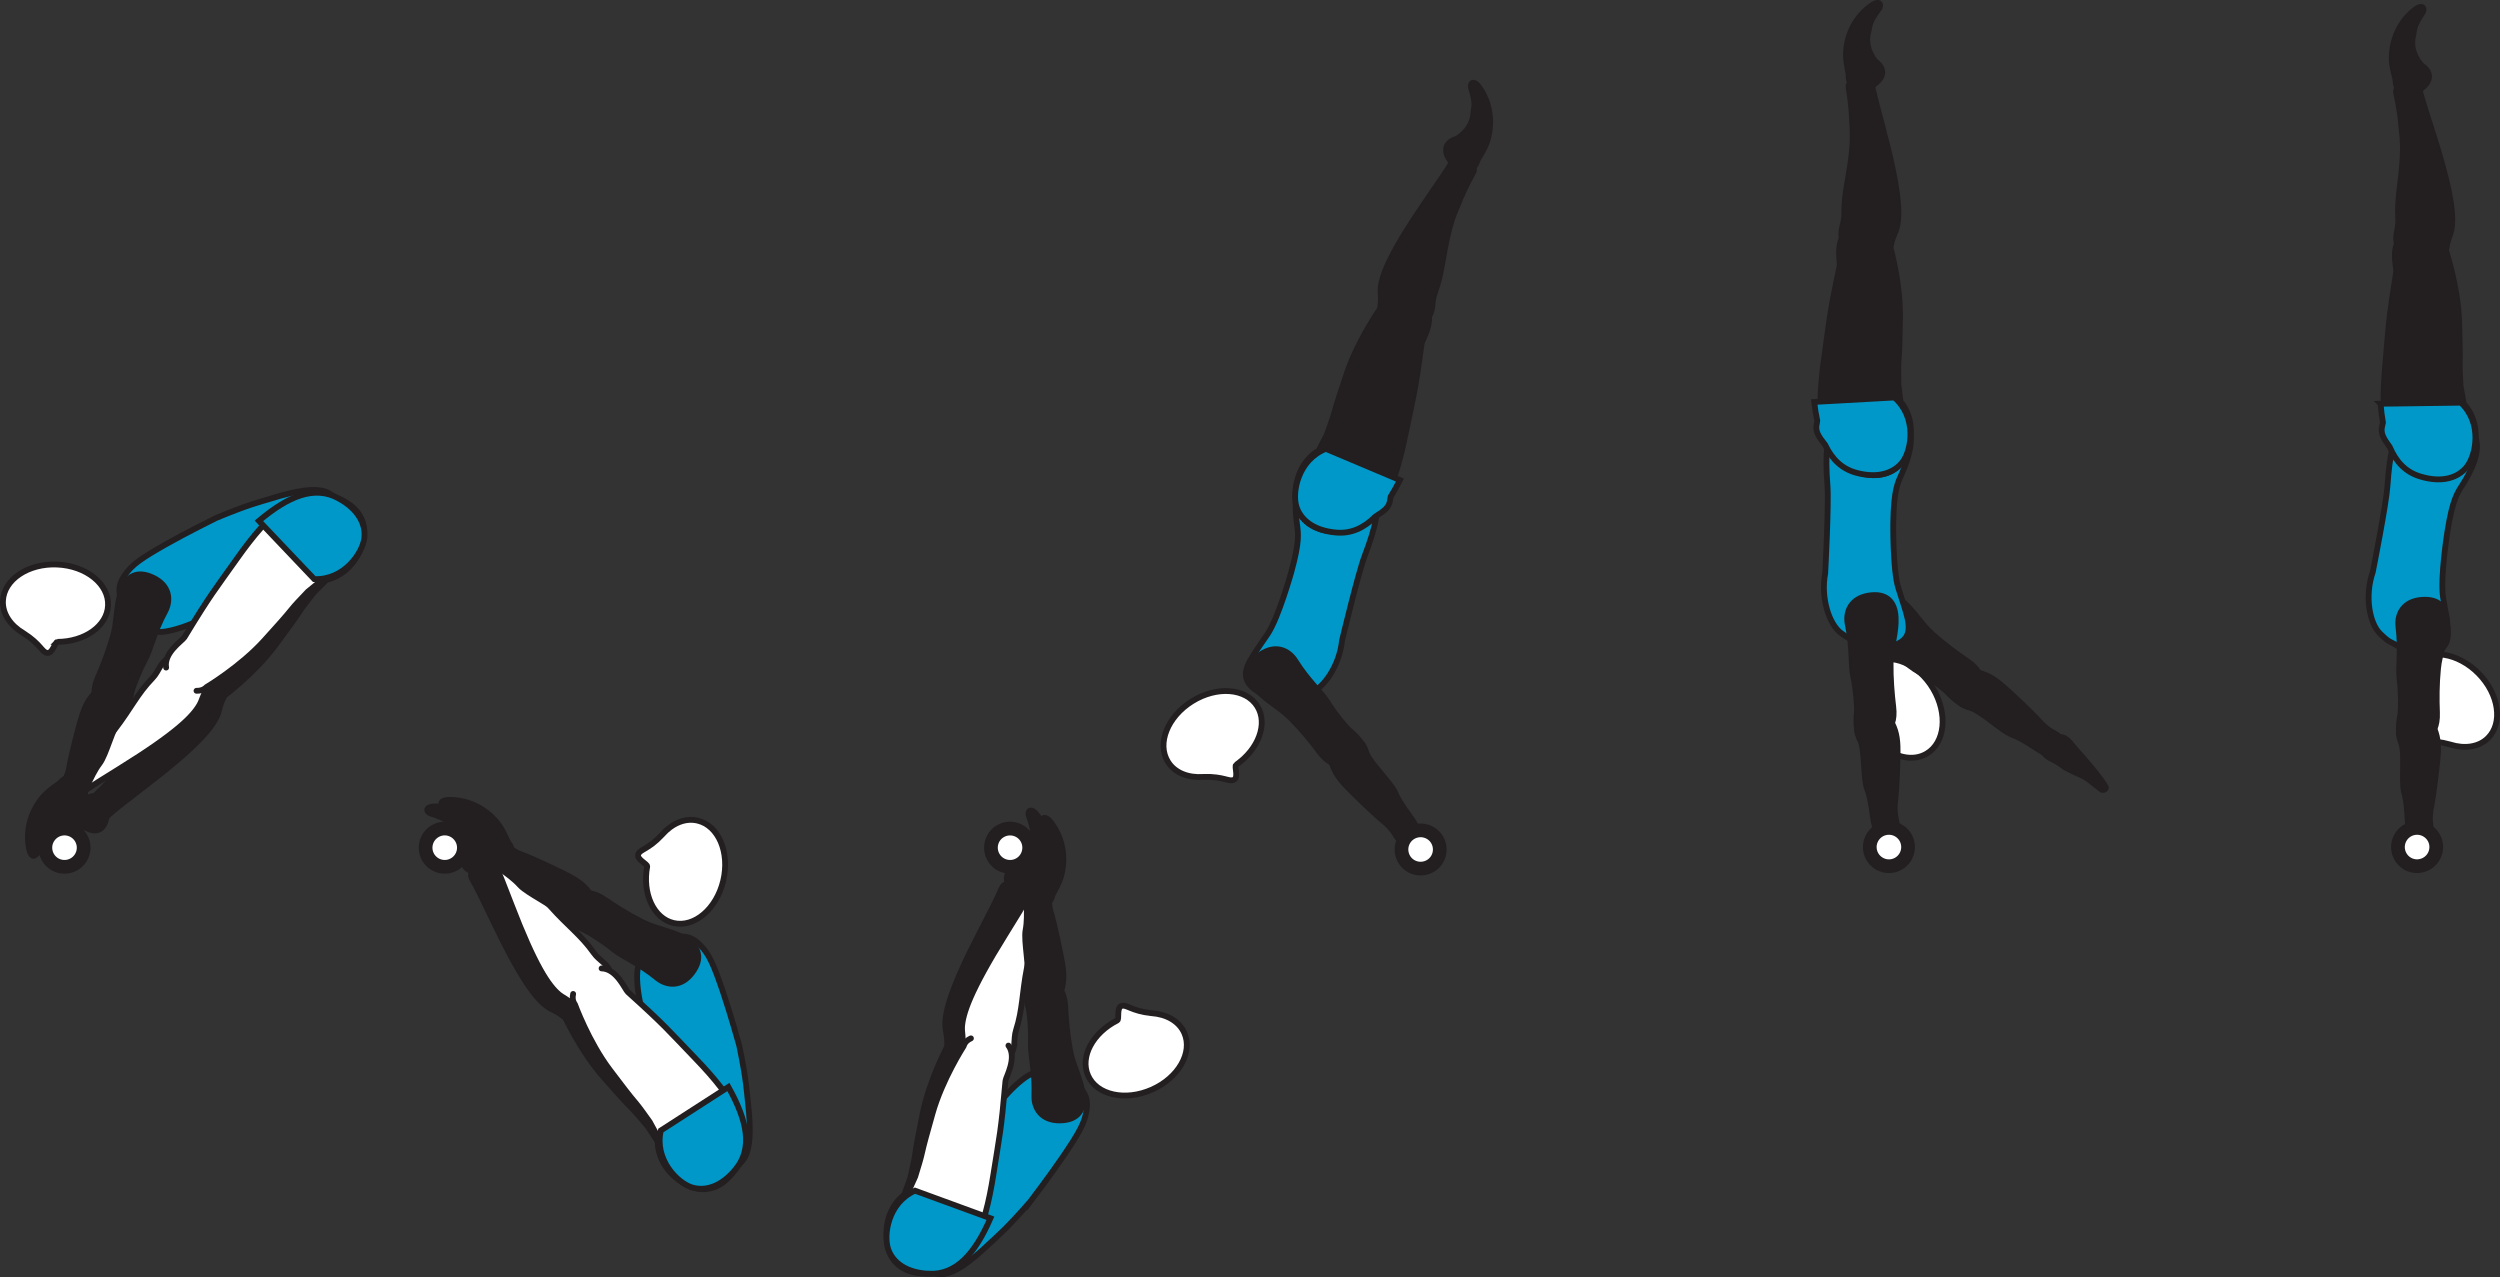 <?xml version="1.0" encoding="UTF-8" standalone="no"?>
<!-- Created with Inkscape (http://www.inkscape.org/) -->

<svg
   version="1.1"
   id="svg1"
   width="242.973"
   height="124.116"
   viewBox="0 0 242.973 124.116"
   sodipodi:docname="cell.svg"
   xmlns:inkscape="http://www.inkscape.org/namespaces/inkscape"
   xmlns:sodipodi="http://sodipodi.sourceforge.net/DTD/sodipodi-0.dtd"
   xmlns="http://www.w3.org/2000/svg"
   xmlns:svg="http://www.w3.org/2000/svg">
  <rect x="0" y="0" width="242.973" height="124.116" fill="#333333" stroke="none"/>
  <sodipodi:namedview
     id="namedview1"
     pagecolor="#ffffff"
     bordercolor="#000000"
     borderopacity="0.25"
     inkscape:showpageshadow="2"
     inkscape:pageopacity="0.0"
     inkscape:pagecheckerboard="0"
     inkscape:deskcolor="#d1d1d1">
    <inkscape:page
       x="0"
       y="0"
       inkscape:label="1"
       id="page1"
       width="242.973"
       height="124.116"
       margin="0"
       bleed="0" />
  </sodipodi:namedview>
  <defs
     id="defs1" />
  <path
     style="fill:#ffffff;fill-opacity:1;fill-rule:nonzero;stroke:none"
     d="m 181.239,70.465 c 0.104,0.224 -0.782,0.958 -0.479,1.38 0.307,0.433 1.041,0.152 2.776,1.125 l 0.021,0.011 c 1.244,0.75 2.619,0.906 3.698,0.26 1.792,-1.063 2.062,-3.886 0.62,-6.312 -1.443,-2.432 -4.063,-3.531 -5.85,-2.47 -1.708,1.006 -2.036,3.652 -0.786,6.006"
     id="path860" />
  <path
     style="fill:none;stroke:#231f20;stroke-width:0.566;stroke-linecap:butt;stroke-linejoin:miter;stroke-miterlimit:4;stroke-dasharray:none;stroke-opacity:1"
     d="m 181.239,70.465 c 0.104,0.224 -0.782,0.958 -0.479,1.38 0.307,0.433 1.041,0.152 2.776,1.125 l 0.021,0.011 c 1.244,0.75 2.619,0.906 3.698,0.26 1.792,-1.063 2.062,-3.886 0.62,-6.312 -1.443,-2.432 -4.063,-3.531 -5.85,-2.47 -1.708,1.006 -2.036,3.652 -0.786,6.006 z"
     id="path861" />
  <path
     style="fill:#231f20;fill-opacity:1;fill-rule:nonzero;stroke:none"
     d="m 199.115,73.303 c -0.647,-0.02 -2.068,-1.349 -3.579,-1.905 -1.011,-0.381 -2.975,-2.303 -4.016,-2.6 -0.953,-0.281 -1.369,-0.495 -1.239,-1.64 0.078,-0.683 0.667,-1.937 1.171,-1.901 1.193,0.073 2.037,0.5 2.871,1.172 0.948,0.76 3.328,3.057 3.729,3.521 0.989,1.156 1.715,1.296 2.005,1.577 0.56,0.527 0.48,0.866 0.22,1.298 -0.5,0.817 -1.162,0.478 -1.162,0.478"
     id="path862" />
  <path
     style="fill:none;stroke:#231f20;stroke-width:0.566;stroke-linecap:butt;stroke-linejoin:miter;stroke-miterlimit:4;stroke-dasharray:none;stroke-opacity:1"
     d="m 199.115,73.303 c -0.647,-0.02 -2.068,-1.349 -3.579,-1.905 -1.011,-0.381 -2.975,-2.303 -4.016,-2.6 -0.953,-0.281 -1.369,-0.495 -1.239,-1.64 0.078,-0.683 0.667,-1.937 1.171,-1.901 1.193,0.073 2.037,0.5 2.871,1.172 0.948,0.76 3.328,3.057 3.729,3.521 0.989,1.156 1.715,1.296 2.005,1.577 0.56,0.527 0.48,0.866 0.22,1.298 -0.5,0.817 -1.162,0.478 -1.162,0.478 z"
     id="path863" />
  <path
     style="fill:#231f20;fill-opacity:1;fill-rule:nonzero;stroke:none"
     d="m 191.672,68.137 c -0.844,0.98 -2.115,-0.62 -2.511,-0.984 -0.401,-0.375 -1.652,-1.298 -2.718,-1.891 -1.068,-0.599 -2.152,-1.803 -4.178,-2.937 -1.068,-0.594 -1.734,-1.855 -0.802,-3.36 0.928,-1.495 2.114,-1.536 3.297,-0.624 1.183,0.916 1.901,2.28 3.031,3.285 1.125,1.011 2.376,1.928 3.376,2.609 1.15,0.767 1.432,1.574 1.342,2.043 -0.224,1.176 -0.837,1.859 -0.837,1.859"
     id="path864" />
  <path
     style="fill:none;stroke:#231f20;stroke-width:0.566;stroke-linecap:butt;stroke-linejoin:miter;stroke-miterlimit:4;stroke-dasharray:none;stroke-opacity:1"
     d="m 191.672,68.137 c -0.844,0.98 -2.115,-0.62 -2.511,-0.984 -0.401,-0.375 -1.652,-1.298 -2.718,-1.891 -1.068,-0.599 -2.152,-1.803 -4.178,-2.937 -1.068,-0.594 -1.734,-1.855 -0.802,-3.36 0.928,-1.495 2.114,-1.536 3.297,-0.624 1.183,0.916 1.901,2.28 3.031,3.285 1.125,1.011 2.376,1.928 3.376,2.609 1.15,0.767 1.432,1.574 1.342,2.043 -0.224,1.176 -0.837,1.859 -0.837,1.859 z"
     id="path865" />
  <path
     style="fill:#231f20;fill-opacity:1;fill-rule:nonzero;stroke:none"
     d="m 204.657,76.527 c -0.27,-0.682 -2.4,-3.129 -2.91,-3.666 -0.46,-0.484 -0.95,-1.531 -2.044,-1.178 -0.448,0.147 -0.995,0.667 -1.167,0.943 -0.125,0.219 0.016,0.521 0.312,0.781 0.495,0.438 0.813,0.366 1.819,1.152 0,0 0.27,0.156 0.76,0.391 1.47,0.713 0.9,0.265 2.79,1.771 0.13,0.104 0.33,0.046 0.4,-0.043 0.1,-0.156 0.04,-0.151 0.04,-0.151"
     id="path866" />
  <path
     style="fill:none;stroke:#231f20;stroke-width:0.566;stroke-linecap:round;stroke-linejoin:round;stroke-miterlimit:4;stroke-dasharray:none;stroke-opacity:1"
     d="m 204.657,76.527 c -0.27,-0.682 -2.4,-3.129 -2.91,-3.666 -0.46,-0.484 -0.95,-1.531 -2.044,-1.178 -0.448,0.147 -0.995,0.667 -1.167,0.943 -0.125,0.219 0.016,0.521 0.312,0.781 0.495,0.438 0.813,0.366 1.819,1.152 0,0 0.27,0.156 0.76,0.391 1.47,0.713 0.9,0.265 2.79,1.771 0.13,0.104 0.33,0.046 0.4,-0.043 0.1,-0.156 0.04,-0.151 0.04,-0.151 z"
     id="path867" />
  <path
     style="fill:#0098c9;fill-opacity:1;fill-rule:nonzero;stroke:none"
     d="m 21.006,50.341 c 3.244,-1.344 4.197,-1.538 5.29,-1.876 5.522,-1.714 6.266,-0.662 7.074,1.594 1.145,3.192 1.468,5.052 -4.642,6.599 -4.629,1.167 -7.9,2.703 -7.9,2.703 -1.417,1.224 -4.844,2.313 -5.704,2.016 -1.452,-0.495 -1.156,-0.443 -2.161,-1.49 -1.853,-1.922 -1.484,-3.068 -0.801,-4.037 0.686,-0.973 1.53,-1.572 3.973,-2.957 1.896,-1.079 4.871,-2.552 4.871,-2.552"
     id="path874" />
  <path
     style="fill:none;stroke:#231f20;stroke-width:0.566;stroke-linecap:butt;stroke-linejoin:miter;stroke-miterlimit:4;stroke-dasharray:none;stroke-opacity:1"
     d="m 21.006,50.341 c 3.244,-1.344 4.197,-1.538 5.29,-1.876 5.522,-1.714 6.266,-0.662 7.074,1.594 1.145,3.192 1.468,5.052 -4.642,6.599 -4.629,1.167 -7.9,2.703 -7.9,2.703 -1.417,1.224 -4.844,2.313 -5.704,2.016 -1.452,-0.495 -1.156,-0.443 -2.161,-1.49 -1.853,-1.922 -1.484,-3.068 -0.801,-4.037 0.686,-0.973 1.53,-1.572 3.973,-2.957 1.896,-1.079 4.871,-2.552 4.871,-2.552 z"
     id="path875" />
  <path
     style="fill:#231f20;fill-opacity:1;fill-rule:nonzero;stroke:none"
     d="m 6.823,78.934 c 1.344,0.156 1.796,-0.724 1.568,-1.735 -0.063,-0.306 0.187,-0.636 0.099,-0.921 -0.214,-0.667 -1.787,-1.423 -2.746,-0.271 -0.068,0.083 -0.76,0.526 -1.218,0.938 -0.911,0.806 -2.328,2.853 -1.823,5.509 0.24,1.251 0.937,0.876 0.989,0.344 0.183,-1.703 0.532,-1.817 0.74,-2.244 0.708,-1.464 2.391,-1.62 2.391,-1.62"
     id="path876" />
  <path
     style="fill:none;stroke:#231f20;stroke-width:0.333;stroke-linecap:butt;stroke-linejoin:miter;stroke-miterlimit:4;stroke-dasharray:none;stroke-opacity:1"
     d="m 6.823,78.934 c 1.344,0.156 1.796,-0.724 1.568,-1.735 -0.063,-0.306 0.187,-0.636 0.099,-0.921 -0.214,-0.667 -1.787,-1.423 -2.746,-0.271 -0.068,0.083 -0.76,0.526 -1.218,0.938 -0.911,0.806 -2.328,2.853 -1.823,5.509 0.24,1.251 0.937,0.876 0.989,0.344 0.183,-1.703 0.532,-1.817 0.74,-2.244 0.708,-1.464 2.391,-1.62 2.391,-1.62 z"
     id="path877" />
  <path
     style="fill:#231f20;fill-opacity:1;fill-rule:nonzero;stroke:none"
     d="m 8.296,80.549 c 1.167,0.677 1.943,0.052 2.136,-0.964 0.058,-0.307 0.427,-0.511 0.459,-0.802 0.072,-0.704 -1.068,-2.021 -2.407,-1.354 -0.098,0.052 -0.906,0.182 -1.489,0.374 -1.161,0.375 -3.281,1.683 -3.885,4.318 -0.276,1.24 0.509,1.177 0.776,0.709 0.848,-1.485 1.208,-1.453 1.577,-1.761 1.229,-1.052 2.833,-0.52 2.833,-0.52"
     id="path878" />
  <path
     style="fill:none;stroke:#231f20;stroke-width:0.333;stroke-linecap:butt;stroke-linejoin:miter;stroke-miterlimit:4;stroke-dasharray:none;stroke-opacity:1"
     d="m 8.296,80.549 c 1.167,0.677 1.943,0.052 2.136,-0.964 0.058,-0.307 0.427,-0.511 0.459,-0.802 0.072,-0.704 -1.068,-2.021 -2.407,-1.354 -0.098,0.052 -0.906,0.182 -1.489,0.374 -1.161,0.375 -3.281,1.683 -3.885,4.318 -0.276,1.24 0.509,1.177 0.776,0.709 0.848,-1.485 1.208,-1.453 1.577,-1.761 1.229,-1.052 2.833,-0.52 2.833,-0.52 z"
     id="path879" />
  <path
     style="fill:#231f20;fill-opacity:1;fill-rule:nonzero;stroke:none"
     d="m 19.911,65.481 c 1.943,1.156 2.167,1.645 1.729,2.5 -0.286,0.578 -0.364,1.197 -0.521,1.552 -0.531,1.188 -1.916,2.958 -7.151,6.953 -1.186,0.901 -2.844,2.183 -3.478,2.76 -1.006,0.912 -1.834,-1.369 -1.443,-1.735 1.249,-1.166 2.015,-2.072 2.416,-2.552 0.265,-0.333 0.823,-0.848 1.704,-2.265 1.333,-2.145 1.817,-3.629 3.135,-5.287 0.614,-0.765 0.584,-1.729 1.573,-2.177 0.984,-0.457 2.036,0.251 2.036,0.251"
     id="path880" />
  <path
     style="fill:none;stroke:#231f20;stroke-width:0.566;stroke-linecap:round;stroke-linejoin:round;stroke-miterlimit:4;stroke-dasharray:none;stroke-opacity:1"
     d="m 19.911,65.481 c 1.943,1.156 2.167,1.645 1.729,2.5 -0.286,0.578 -0.364,1.197 -0.521,1.552 -0.531,1.188 -1.916,2.958 -7.151,6.953 -1.186,0.901 -2.844,2.183 -3.478,2.76 -1.006,0.912 -1.834,-1.369 -1.443,-1.735 1.249,-1.166 2.015,-2.072 2.416,-2.552 0.265,-0.333 0.823,-0.848 1.704,-2.265 1.333,-2.145 1.817,-3.629 3.135,-5.287 0.614,-0.765 0.584,-1.729 1.573,-2.177 0.984,-0.457 2.036,0.251 2.036,0.251 z"
     id="path881" />
  <path
     style="fill:#231f20;fill-opacity:1;fill-rule:nonzero;stroke:#231f20;stroke-width:0.566;stroke-linecap:round;stroke-linejoin:round;stroke-miterlimit:4;stroke-dasharray:none;stroke-opacity:1"
     d="m 17.526,66.262 c -0.402,-1.401 1.322,-2.776 1.474,-3.088 2.167,-4.527 2.432,-4.787 4.328,-8.115 2.724,-4.808 5.334,-7.672 8.594,-6.906 2.213,0.525 3.26,1.786 3.453,3.088 0.208,1.448 -0.839,4.448 -3.656,5.109 l -1.209,1.209 c -0.714,0.916 -1.067,1.364 -1.386,1.848 -0.546,0.834 -1.186,1.699 -2.353,3.276 -2.063,2.798 -5.156,5.074 -5.156,5.074 -0.24,0.312 -0.579,0.437 -0.928,0.453"
     id="path882" />
  <path
     style="fill:#ffffff;fill-opacity:1;fill-rule:nonzero;stroke:none"
     d="m 18.599,64.341 c 1.817,1.342 1.995,1.853 1.473,2.661 -0.338,0.541 -0.473,1.151 -0.672,1.484 -0.64,1.131 -2.197,2.76 -7.79,6.224 -1.271,0.781 -3.048,1.891 -3.735,2.407 -1.089,0.806 -1.699,-1.548 -1.271,-1.871 1.364,-1.041 2.214,-1.864 2.656,-2.301 0.298,-0.308 0.907,-0.767 1.922,-2.09 1.537,-2.005 2.166,-3.432 3.636,-4.948 0.686,-0.708 0.754,-1.672 1.781,-2.014 1.02,-0.36 2,0.448 2,0.448"
     id="path883" />
  <path
     style="fill:none;stroke:#231f20;stroke-width:0.566;stroke-linecap:round;stroke-linejoin:round;stroke-miterlimit:4;stroke-dasharray:none;stroke-opacity:1"
     d="m 18.599,64.341 c 1.817,1.342 1.995,1.853 1.473,2.661 -0.338,0.541 -0.473,1.151 -0.672,1.484 -0.64,1.131 -2.197,2.76 -7.79,6.224 -1.271,0.781 -3.048,1.891 -3.735,2.407 -1.089,0.806 -1.699,-1.548 -1.271,-1.871 1.364,-1.041 2.214,-1.864 2.656,-2.301 0.298,-0.308 0.907,-0.767 1.922,-2.09 1.537,-2.005 2.166,-3.432 3.636,-4.948 0.686,-0.708 0.754,-1.672 1.781,-2.014 1.02,-0.36 2,0.448 2,0.448 z"
     id="path884" />
  <path
     style="fill:#ffffff;fill-opacity:1;fill-rule:nonzero;stroke:none"
     d="m 5.583,62.382 c -0.244,0.016 -0.473,1.145 -0.989,1.077 -0.527,-0.066 -0.626,-0.848 -2.308,-1.916 l -0.015,-0.01 c -1.256,-0.74 -2.043,-1.886 -1.985,-3.135 0.094,-2.079 2.453,-3.657 5.272,-3.532 2.828,0.12 5.036,1.907 4.942,3.979 -0.078,1.985 -2.256,3.526 -4.917,3.537"
     id="path885" />
  <path
     style="fill:none;stroke:#231f20;stroke-width:0.566;stroke-linecap:butt;stroke-linejoin:miter;stroke-miterlimit:4;stroke-dasharray:none;stroke-opacity:1"
     d="m 5.583,62.382 c -0.244,0.016 -0.473,1.145 -0.989,1.077 -0.527,-0.066 -0.626,-0.848 -2.308,-1.916 l -0.015,-0.01 c -1.256,-0.74 -2.043,-1.886 -1.985,-3.135 0.094,-2.079 2.453,-3.657 5.272,-3.532 2.828,0.12 5.036,1.907 4.942,3.979 -0.078,1.985 -2.256,3.526 -4.917,3.537 z"
     id="path886" />
  <path
     style="fill:#ffffff;fill-opacity:1;fill-rule:nonzero;stroke:#231f20;stroke-width:0.566;stroke-linecap:round;stroke-linejoin:round;stroke-miterlimit:4;stroke-dasharray:none;stroke-opacity:1"
     d="m 16.146,64.882 c -0.255,-1.432 1.593,-2.631 1.77,-2.928 2.604,-4.285 2.896,-4.525 5.104,-7.651 3.188,-4.51 6.063,-7.114 9.235,-6.03 2.145,0.744 3.063,2.104 3.131,3.416 0.062,1.458 -1.271,4.344 -4.136,4.724 l -1.323,1.084 c -0.803,0.844 -1.203,1.254 -1.563,1.702 -0.63,0.782 -1.349,1.579 -2.661,3.031 -2.328,2.579 -5.631,4.543 -5.631,4.543 -0.276,0.286 -0.624,0.374 -0.973,0.364"
     id="path887" />
  <path
     style="fill:#0098c9;fill-opacity:1;fill-rule:nonzero;stroke:none"
     d="m 32.891,48.429 c 1.995,1.082 2.676,2.578 2.515,3.885 -0.178,1.448 -1.968,4.079 -4.864,3.969 l -5.38,-5.662 c 2.874,-2.416 5.405,-3.458 7.729,-2.192"
     id="path888" />
  <path
     style="fill:none;stroke:#231f20;stroke-width:0.566;stroke-linecap:butt;stroke-linejoin:miter;stroke-miterlimit:4;stroke-dasharray:none;stroke-opacity:1"
     d="m 32.891,48.429 c 1.995,1.082 2.676,2.578 2.515,3.885 -0.178,1.448 -1.968,4.079 -4.864,3.969 l -5.38,-5.662 c 2.874,-2.416 5.405,-3.458 7.729,-2.192 z"
     id="path889" />
  <path
     style="fill:#231f20;fill-opacity:1;fill-rule:nonzero;stroke:none"
     d="m 7.682,77.721 c 0.532,-0.36 1.026,-2.246 2,-3.527 0.657,-0.864 1.281,-3.541 2,-4.349 0.657,-0.744 0.89,-1.151 0.166,-2.047 -0.426,-0.531 -1.593,-1.281 -2.01,-0.979 -0.963,0.703 -1.447,1.516 -1.791,2.526 -0.391,1.152 -1.177,4.365 -1.271,4.974 -0.214,1.506 -0.756,2.011 -0.849,2.407 -0.183,0.739 0.063,0.989 0.511,1.208 0.858,0.421 1.244,-0.213 1.244,-0.213"
     id="path890" />
  <path
     style="fill:none;stroke:#231f20;stroke-width:0.566;stroke-linecap:butt;stroke-linejoin:miter;stroke-miterlimit:4;stroke-dasharray:none;stroke-opacity:1"
     d="m 7.682,77.721 c 0.532,-0.36 1.026,-2.246 2,-3.527 0.657,-0.864 1.281,-3.541 2,-4.349 0.657,-0.744 0.89,-1.151 0.166,-2.047 -0.426,-0.531 -1.593,-1.281 -2.01,-0.979 -0.963,0.703 -1.447,1.516 -1.791,2.526 -0.391,1.152 -1.177,4.365 -1.271,4.974 -0.214,1.506 -0.756,2.011 -0.849,2.407 -0.183,0.739 0.063,0.989 0.511,1.208 0.858,0.421 1.244,-0.213 1.244,-0.213 z"
     id="path891" />
  <path
     style="fill:#231f20;fill-opacity:1;fill-rule:nonzero;stroke:none"
     d="m 11.203,69.371 c 1.24,0.37 1.448,-1.656 1.588,-2.177 0.141,-0.525 0.704,-1.979 1.287,-3.052 0.584,-1.077 0.854,-2.672 1.964,-4.713 0.577,-1.074 0.468,-2.49 -1.131,-3.271 -1.577,-0.765 -2.604,-0.167 -3.115,1.24 -0.51,1.405 -0.39,2.943 -0.801,4.4 -0.412,1.453 -0.969,2.896 -1.459,4.005 -0.562,1.266 -0.36,2.099 -0.036,2.448 0.818,0.87 1.703,1.12 1.703,1.12"
     id="path892" />
  <path
     style="fill:none;stroke:#231f20;stroke-width:0.566;stroke-linecap:butt;stroke-linejoin:miter;stroke-miterlimit:4;stroke-dasharray:none;stroke-opacity:1"
     d="m 11.203,69.371 c 1.24,0.37 1.448,-1.656 1.588,-2.177 0.141,-0.525 0.704,-1.979 1.287,-3.052 0.584,-1.077 0.854,-2.672 1.964,-4.713 0.577,-1.074 0.468,-2.49 -1.131,-3.271 -1.577,-0.765 -2.604,-0.167 -3.115,1.24 -0.51,1.405 -0.39,2.943 -0.801,4.4 -0.412,1.453 -0.969,2.896 -1.459,4.005 -0.562,1.266 -0.36,2.099 -0.036,2.448 0.818,0.87 1.703,1.12 1.703,1.12 z"
     id="path893" />
  <path
     style="fill:#0098c9;fill-opacity:1;fill-rule:nonzero;stroke:none"
     d="m 71.848,101.615 c 0.709,3.438 0.719,4.411 0.849,5.547 0.651,5.739 -0.526,6.281 -2.89,6.651 -3.35,0.526 -5.24,0.489 -5.609,-5.792 -0.287,-4.771 -1.183,-8.271 -1.183,-8.271 -0.937,-1.62 -1.364,-5.188 -0.911,-5.979 0.755,-1.333 0.656,-1.057 1.864,-1.844 2.24,-1.463 3.292,-0.89 4.12,-0.032 0.828,0.85 1.255,1.798 2.161,4.454 0.708,2.068 1.599,5.266 1.599,5.266"
     id="path894" />
  <path
     style="fill:none;stroke:#231f20;stroke-width:0.566;stroke-linecap:butt;stroke-linejoin:miter;stroke-miterlimit:4;stroke-dasharray:none;stroke-opacity:1"
     d="m 71.848,101.615 c 0.709,3.438 0.719,4.411 0.849,5.547 0.651,5.739 -0.526,6.281 -2.89,6.651 -3.35,0.526 -5.24,0.489 -5.609,-5.792 -0.287,-4.771 -1.183,-8.271 -1.183,-8.271 -0.937,-1.62 -1.364,-5.188 -0.911,-5.979 0.755,-1.333 0.656,-1.057 1.864,-1.844 2.24,-1.463 3.292,-0.89 4.12,-0.032 0.828,0.85 1.255,1.798 2.161,4.454 0.708,2.068 1.599,5.266 1.599,5.266 z"
     id="path895" />
  <path
     style="fill:#231f20;fill-opacity:1;fill-rule:nonzero;stroke:none"
     d="m 46.406,82.33 c -0.4,1.291 0.38,1.9 1.417,1.869 0.307,-0.01 0.588,0.298 0.88,0.266 0.703,-0.083 1.735,-1.49 0.787,-2.646 -0.068,-0.084 -0.38,-0.844 -0.699,-1.369 -0.62,-1.052 -2.364,-2.824 -5.072,-2.824 -1.271,0 -1.037,0.756 -0.516,0.912 1.635,0.495 1.683,0.855 2.068,1.145 1.296,0.964 1.135,2.647 1.135,2.647"
     id="path896" />
  <path
     style="fill:none;stroke:#231f20;stroke-width:0.333;stroke-linecap:butt;stroke-linejoin:miter;stroke-miterlimit:4;stroke-dasharray:none;stroke-opacity:1"
     d="m 46.406,82.33 c -0.4,1.291 0.38,1.9 1.417,1.869 0.307,-0.01 0.588,0.298 0.88,0.266 0.703,-0.083 1.735,-1.49 0.787,-2.646 -0.068,-0.084 -0.38,-0.844 -0.699,-1.369 -0.62,-1.052 -2.364,-2.824 -5.072,-2.824 -1.271,0 -1.037,0.756 -0.516,0.912 1.635,0.495 1.683,0.855 2.068,1.145 1.296,0.964 1.135,2.647 1.135,2.647 z"
     id="path897" />
  <path
     style="fill:#231f20;fill-opacity:1;fill-rule:nonzero;stroke:none"
     d="m 45.031,82.97 c -0.407,1.287 0.375,1.901 1.412,1.865 0.312,-0.01 0.588,0.302 0.885,0.271 0.698,-0.089 1.73,-1.495 0.782,-2.652 -0.068,-0.077 -0.382,-0.843 -0.694,-1.369 -0.625,-1.047 -2.369,-2.823 -5.073,-2.823 -1.276,0 -1.036,0.76 -0.52,0.912 1.635,0.495 1.681,0.859 2.068,1.145 1.301,0.964 1.14,2.651 1.14,2.651"
     id="path898" />
  <path
     style="fill:none;stroke:#231f20;stroke-width:0.333;stroke-linecap:butt;stroke-linejoin:miter;stroke-miterlimit:4;stroke-dasharray:none;stroke-opacity:1"
     d="m 45.031,82.97 c -0.407,1.287 0.375,1.901 1.412,1.865 0.312,-0.01 0.588,0.302 0.885,0.271 0.698,-0.089 1.73,-1.495 0.782,-2.652 -0.068,-0.077 -0.382,-0.843 -0.694,-1.369 -0.625,-1.047 -2.369,-2.823 -5.073,-2.823 -1.276,0 -1.036,0.76 -0.52,0.912 1.635,0.495 1.681,0.859 2.068,1.145 1.301,0.964 1.14,2.651 1.14,2.651 z"
     id="path899" />
  <path
     style="fill:#231f20;fill-opacity:1;fill-rule:nonzero;stroke:none"
     d="m 57.422,97.502 c -1.536,1.656 -2.058,1.776 -2.807,1.172 -0.5,-0.396 -1.095,-0.6 -1.407,-0.83 -1.052,-0.765 -2.5,-2.489 -5.322,-8.431 -0.642,-1.344 -1.547,-3.235 -1.991,-3.979 -0.676,-1.167 1.724,-1.511 2,-1.052 0.887,1.468 1.609,2.405 2,2.891 0.267,0.333 0.663,0.984 1.86,2.14 1.828,1.75 3.177,2.526 4.527,4.161 0.624,0.756 1.572,0.928 1.806,1.989 0.246,1.053 -0.666,1.939 -0.666,1.939"
     id="path900" />
  <path
     style="fill:none;stroke:#231f20;stroke-width:0.566;stroke-linecap:round;stroke-linejoin:round;stroke-miterlimit:4;stroke-dasharray:none;stroke-opacity:1"
     d="m 57.422,97.502 c -1.536,1.656 -2.058,1.776 -2.807,1.172 -0.5,-0.396 -1.095,-0.6 -1.407,-0.83 -1.052,-0.765 -2.5,-2.489 -5.322,-8.431 -0.642,-1.344 -1.547,-3.235 -1.991,-3.979 -0.676,-1.167 1.724,-1.511 2,-1.052 0.887,1.468 1.609,2.405 2,2.891 0.267,0.333 0.663,0.984 1.86,2.14 1.828,1.75 3.177,2.526 4.527,4.161 0.624,0.756 1.572,0.928 1.806,1.989 0.246,1.053 -0.666,1.939 -0.666,1.939 z"
     id="path901" />
  <path
     style="fill:#231f20;fill-opacity:1;fill-rule:nonzero;stroke:#231f20;stroke-width:0.566;stroke-linecap:round;stroke-linejoin:round;stroke-miterlimit:4;stroke-dasharray:none;stroke-opacity:1"
     d="m 57.151,95.007 c 1.453,-0.105 2.443,1.864 2.719,2.077 3.978,3.058 4.177,3.37 7.041,5.912 4.141,3.662 6.406,6.807 4.984,9.839 -0.974,2.052 -2.427,2.817 -3.734,2.739 -1.458,-0.099 -4.182,-1.739 -4.245,-4.63 l -0.932,-1.433 c -0.756,-0.891 -1.114,-1.333 -1.521,-1.744 -0.708,-0.708 -1.421,-1.511 -2.719,-2.975 -2.312,-2.598 -3.906,-6.093 -3.906,-6.093 -0.255,-0.301 -0.302,-0.661 -0.25,-1.005"
     id="path902" />
  <path
     style="fill:#ffffff;fill-opacity:1;fill-rule:nonzero;stroke:none"
     d="m 58.542,96.631 c -1.662,1.532 -2.194,1.609 -2.891,0.948 -0.464,-0.432 -1.041,-0.683 -1.333,-0.937 -0.99,-0.844 -2.298,-2.672 -4.651,-8.817 -0.532,-1.396 -1.292,-3.35 -1.672,-4.12 -0.589,-1.224 1.839,-1.375 2.077,-0.896 0.771,1.532 1.418,2.521 1.766,3.036 0.245,0.354 0.584,1.032 1.693,2.281 1.683,1.885 2.964,2.766 4.183,4.494 0.562,0.808 1.494,1.054 1.645,2.131 0.156,1.068 -0.817,1.88 -0.817,1.88"
     id="path903" />
  <path
     style="fill:none;stroke:#231f20;stroke-width:0.566;stroke-linecap:round;stroke-linejoin:round;stroke-miterlimit:4;stroke-dasharray:none;stroke-opacity:1"
     d="m 58.542,96.631 c -1.662,1.532 -2.194,1.609 -2.891,0.948 -0.464,-0.432 -1.041,-0.683 -1.333,-0.937 -0.99,-0.844 -2.298,-2.672 -4.651,-8.817 -0.532,-1.396 -1.292,-3.35 -1.672,-4.12 -0.589,-1.224 1.839,-1.375 2.077,-0.896 0.771,1.532 1.418,2.521 1.766,3.036 0.245,0.354 0.584,1.032 1.693,2.281 1.683,1.885 2.964,2.766 4.183,4.494 0.562,0.808 1.494,1.054 1.645,2.131 0.156,1.068 -0.817,1.88 -0.817,1.88 z"
     id="path904" />
  <path
     style="fill:#ffffff;fill-opacity:1;fill-rule:nonzero;stroke:none"
     d="m 62.9,84.21 c 0.032,-0.245 -1.036,-0.683 -0.874,-1.177 0.166,-0.495 0.953,-0.448 2.317,-1.902 l 0.011,-0.014 c 0.964,-1.095 2.234,-1.652 3.453,-1.36 2.021,0.473 3.136,3.088 2.484,5.838 -0.651,2.75 -2.818,4.588 -4.839,4.11 -1.932,-0.454 -3.036,-2.875 -2.552,-5.495"
     id="path905" />
  <path
     style="fill:none;stroke:#231f20;stroke-width:0.566;stroke-linecap:butt;stroke-linejoin:miter;stroke-miterlimit:4;stroke-dasharray:none;stroke-opacity:1"
     d="m 62.9,84.21 c 0.032,-0.245 -1.036,-0.683 -0.874,-1.177 0.166,-0.495 0.953,-0.448 2.317,-1.902 l 0.011,-0.014 c 0.964,-1.095 2.234,-1.652 3.453,-1.36 2.021,0.473 3.136,3.088 2.484,5.838 -0.651,2.75 -2.818,4.588 -4.839,4.11 -1.932,-0.454 -3.036,-2.875 -2.552,-5.495 z"
     id="path906" />
  <path
     style="fill:#ffffff;fill-opacity:1;fill-rule:nonzero;stroke:#231f20;stroke-width:0.566;stroke-linecap:round;stroke-linejoin:round;stroke-miterlimit:4;stroke-dasharray:none;stroke-opacity:1"
     d="m 58.468,94.12 c 1.459,0.016 2.287,2.054 2.547,2.287 3.724,3.36 3.901,3.688 6.557,6.443 3.839,3.974 5.855,7.286 4.199,10.198 -1.131,1.974 -2.642,2.62 -3.943,2.443 -1.442,-0.213 -4.026,-2.068 -3.865,-4.953 l -0.817,-1.5 c -0.678,-0.948 -1.006,-1.412 -1.38,-1.855 -0.651,-0.765 -1.298,-1.62 -2.48,-3.181 -2.099,-2.767 -3.406,-6.382 -3.406,-6.382 -0.234,-0.322 -0.256,-0.681 -0.177,-1.02"
     id="path907" />
  <path
     style="fill:#0098c9;fill-opacity:1;fill-rule:nonzero;stroke:none"
     d="m 71.495,113.647 c -1.438,1.755 -3.027,2.145 -4.287,1.745 -1.385,-0.448 -3.636,-2.698 -2.98,-5.521 l 6.563,-4.229 c 1.838,3.276 2.385,5.958 0.704,8.005"
     id="path908" />
  <path
     style="fill:none;stroke:#231f20;stroke-width:0.566;stroke-linecap:butt;stroke-linejoin:miter;stroke-miterlimit:4;stroke-dasharray:none;stroke-opacity:1"
     d="m 71.495,113.647 c -1.438,1.755 -3.027,2.145 -4.287,1.745 -1.385,-0.448 -3.636,-2.698 -2.98,-5.521 l 6.563,-4.229 c 1.838,3.276 2.385,5.958 0.704,8.005 z"
     id="path909" />
  <path
     style="fill:#231f20;fill-opacity:1;fill-rule:nonzero;stroke:none"
     d="m 47.443,83.398 c 0.255,0.593 2.009,1.432 3.088,2.629 0.729,0.803 3.24,1.918 3.901,2.776 0.61,0.787 0.959,1.09 1.974,0.547 0.604,-0.317 1.557,-1.328 1.344,-1.787 -0.516,-1.077 -1.219,-1.708 -2.151,-2.233 -1.057,-0.599 -4.068,-1.975 -4.647,-2.177 -1.442,-0.495 -1.833,-1.12 -2.208,-1.287 -0.692,-0.317 -0.978,-0.131 -1.281,0.271 -0.577,0.77 -0.02,1.261 -0.02,1.261"
     id="path910" />
  <path
     style="fill:none;stroke:#231f20;stroke-width:0.566;stroke-linecap:butt;stroke-linejoin:miter;stroke-miterlimit:4;stroke-dasharray:none;stroke-opacity:1"
     d="m 47.443,83.398 c 0.255,0.593 2.009,1.432 3.088,2.629 0.729,0.803 3.24,1.918 3.901,2.776 0.61,0.787 0.959,1.09 1.974,0.547 0.604,-0.317 1.557,-1.328 1.344,-1.787 -0.516,-1.077 -1.219,-1.708 -2.151,-2.233 -1.057,-0.599 -4.068,-1.975 -4.647,-2.177 -1.442,-0.495 -1.833,-1.12 -2.208,-1.287 -0.692,-0.317 -0.978,-0.131 -1.281,0.271 -0.577,0.77 -0.02,1.261 -0.02,1.261 z"
     id="path911" />
  <path
     style="fill:#231f20;fill-opacity:1;fill-rule:nonzero;stroke:none"
     d="m 54.984,88.418 c -0.598,1.151 1.359,1.74 1.839,1.975 0.495,0.233 1.812,1.057 2.76,1.833 0.948,0.776 2.464,1.337 4.265,2.806 0.943,0.776 2.36,0.927 3.417,-0.494 1.052,-1.407 0.656,-2.527 -0.63,-3.292 -1.287,-0.76 -2.817,-0.927 -4.172,-1.609 -1.348,-0.678 -2.667,-1.495 -3.661,-2.187 -1.14,-0.781 -1.995,-0.745 -2.402,-0.491 -1.005,0.642 -1.416,1.459 -1.416,1.459"
     id="path912" />
  <path
     style="fill:none;stroke:#231f20;stroke-width:0.566;stroke-linecap:butt;stroke-linejoin:miter;stroke-miterlimit:4;stroke-dasharray:none;stroke-opacity:1"
     d="m 54.984,88.418 c -0.598,1.151 1.359,1.74 1.839,1.975 0.495,0.233 1.812,1.057 2.76,1.833 0.948,0.776 2.464,1.337 4.265,2.806 0.943,0.776 2.36,0.927 3.417,-0.494 1.052,-1.407 0.656,-2.527 -0.63,-3.292 -1.287,-0.76 -2.817,-0.927 -4.172,-1.609 -1.348,-0.678 -2.667,-1.495 -3.661,-2.187 -1.14,-0.781 -1.995,-0.745 -2.402,-0.491 -1.005,0.642 -1.416,1.459 -1.416,1.459 z"
     id="path913" />
  <path
     style="fill:#ffffff;fill-opacity:1;fill-rule:nonzero;stroke:none"
     d="m 41.76,83.533 c -0.636,-0.807 -0.489,-1.979 0.318,-2.61 0.808,-0.636 1.974,-0.494 2.609,0.318 0.636,0.808 0.495,1.974 -0.317,2.609 -0.808,0.631 -1.975,0.491 -2.61,-0.317"
     id="path914" />
  <path
     style="fill:none;stroke:#231f20;stroke-width:1.332;stroke-linecap:butt;stroke-linejoin:miter;stroke-miterlimit:4;stroke-dasharray:none;stroke-opacity:1"
     d="m 41.76,83.533 c -0.636,-0.807 -0.489,-1.979 0.318,-2.61 0.808,-0.636 1.974,-0.494 2.609,0.318 0.636,0.808 0.495,1.974 -0.317,2.609 -0.808,0.631 -1.975,0.491 -2.61,-0.317 z"
     id="path915" />
  <path
     style="fill:#0098c9;fill-opacity:1;fill-rule:nonzero;stroke:none"
     d="m 100.109,116.814 c -2.313,2.64 -3.078,3.24 -3.912,4.026 -4.182,3.984 -5.322,3.375 -7.046,1.714 -2.438,-2.36 -3.552,-3.88 1.234,-7.975 3.63,-3.104 5.88,-5.932 5.88,-5.932 0.724,-1.724 3.312,-4.219 4.219,-4.339 1.521,-0.197 1.235,-0.114 2.593,0.38 2.522,0.896 2.699,2.09 2.516,3.262 -0.182,1.176 -0.677,2.088 -2.25,4.41 -1.224,1.814 -3.234,4.454 -3.234,4.454"
     id="path916" />
  <path
     style="fill:none;stroke:#231f20;stroke-width:0.566;stroke-linecap:butt;stroke-linejoin:miter;stroke-miterlimit:4;stroke-dasharray:none;stroke-opacity:1"
     d="m 100.109,116.814 c -2.313,2.64 -3.078,3.24 -3.912,4.026 -4.182,3.984 -5.322,3.375 -7.046,1.714 -2.438,-2.36 -3.552,-3.88 1.234,-7.975 3.63,-3.104 5.88,-5.932 5.88,-5.932 0.724,-1.724 3.312,-4.219 4.219,-4.339 1.521,-0.197 1.235,-0.114 2.593,0.38 2.522,0.896 2.699,2.09 2.516,3.262 -0.182,1.176 -0.677,2.088 -2.25,4.41 -1.224,1.814 -3.234,4.454 -3.234,4.454 z"
     id="path917" />
  <path
     style="fill:#231f20;fill-opacity:1;fill-rule:nonzero;stroke:none"
     d="m 100.129,84.893 c -1.27,0.457 -1.286,1.448 -0.634,2.254 0.197,0.24 0.114,0.651 0.322,0.864 0.49,0.511 2.235,0.48 2.583,-0.973 0.021,-0.104 0.443,-0.808 0.672,-1.38 0.464,-1.131 0.823,-3.593 -0.812,-5.751 -0.771,-1.014 -1.229,-0.369 -1.036,0.136 0.588,1.604 0.333,1.864 0.333,2.344 0.015,1.615 -1.428,2.506 -1.428,2.506"
     id="path918" />
  <path
     style="fill:none;stroke:#231f20;stroke-width:0.333;stroke-linecap:butt;stroke-linejoin:miter;stroke-miterlimit:4;stroke-dasharray:none;stroke-opacity:1"
     d="m 100.129,84.893 c -1.27,0.457 -1.286,1.448 -0.634,2.254 0.197,0.24 0.114,0.651 0.322,0.864 0.49,0.511 2.235,0.48 2.583,-0.973 0.021,-0.104 0.443,-0.808 0.672,-1.38 0.464,-1.131 0.823,-3.593 -0.812,-5.751 -0.771,-1.014 -1.229,-0.369 -1.036,0.136 0.588,1.604 0.333,1.864 0.333,2.344 0.015,1.615 -1.428,2.506 -1.428,2.506 z"
     id="path919" />
  <path
     style="fill:#231f20;fill-opacity:1;fill-rule:nonzero;stroke:none"
     d="m 98.791,84.178 c -1.271,0.453 -1.287,1.448 -0.635,2.251 0.197,0.245 0.115,0.656 0.323,0.869 0.484,0.505 2.234,0.48 2.582,-0.973 0.022,-0.104 0.443,-0.814 0.672,-1.386 0.459,-1.125 0.824,-3.589 -0.806,-5.745 -0.771,-1.016 -1.235,-0.369 -1.042,0.136 0.588,1.604 0.328,1.859 0.334,2.339 0.014,1.618 -1.428,2.509 -1.428,2.509"
     id="path920" />
  <path
     style="fill:none;stroke:#231f20;stroke-width:0.333;stroke-linecap:butt;stroke-linejoin:miter;stroke-miterlimit:4;stroke-dasharray:none;stroke-opacity:1"
     d="m 98.791,84.178 c -1.271,0.453 -1.287,1.448 -0.635,2.251 0.197,0.245 0.115,0.656 0.323,0.869 0.484,0.505 2.234,0.48 2.582,-0.973 0.022,-0.104 0.443,-0.814 0.672,-1.386 0.459,-1.125 0.824,-3.589 -0.806,-5.745 -0.771,-1.016 -1.235,-0.369 -1.042,0.136 0.588,1.604 0.328,1.859 0.334,2.339 0.014,1.618 -1.428,2.509 -1.428,2.509 z"
     id="path921" />
  <path
     style="fill:#231f20;fill-opacity:1;fill-rule:nonzero;stroke:none"
     d="m 94.681,102.829 c -2.249,-0.224 -2.661,-0.568 -2.629,-1.527 0.02,-0.645 -0.177,-1.239 -0.183,-1.625 -0.026,-1.296 0.474,-3.495 3.511,-9.333 0.687,-1.323 1.64,-3.187 1.968,-3.984 0.521,-1.25 2.245,0.458 2.047,0.953 -0.635,1.593 -0.947,2.74 -1.099,3.338 -0.099,0.416 -0.385,1.126 -0.583,2.776 -0.292,2.516 -0.098,4.063 -0.589,6.12 -0.224,0.954 0.215,1.818 -0.495,2.64 -0.692,0.834 -1.948,0.642 -1.948,0.642"
     id="path922" />
  <path
     style="fill:none;stroke:#231f20;stroke-width:0.566;stroke-linecap:round;stroke-linejoin:round;stroke-miterlimit:4;stroke-dasharray:none;stroke-opacity:1"
     d="m 94.681,102.829 c -2.249,-0.224 -2.661,-0.568 -2.629,-1.527 0.02,-0.645 -0.177,-1.239 -0.183,-1.625 -0.026,-1.296 0.474,-3.495 3.511,-9.333 0.687,-1.323 1.64,-3.187 1.968,-3.984 0.521,-1.25 2.245,0.458 2.047,0.953 -0.635,1.593 -0.947,2.74 -1.099,3.338 -0.099,0.416 -0.385,1.126 -0.583,2.776 -0.292,2.516 -0.098,4.063 -0.589,6.12 -0.224,0.954 0.215,1.818 -0.495,2.64 -0.692,0.834 -1.948,0.642 -1.948,0.642 z"
     id="path923" />
  <path
     style="fill:#231f20;fill-opacity:1;fill-rule:nonzero;stroke:#231f20;stroke-width:0.566;stroke-linecap:round;stroke-linejoin:round;stroke-miterlimit:4;stroke-dasharray:none;stroke-opacity:1"
     d="m 96.509,101.106 c 0.959,1.098 -0.014,3.077 -0.014,3.421 -0.043,5.021 -0.167,5.369 -0.464,9.188 -0.422,5.505 -1.563,9.213 -4.839,9.905 -2.224,0.47 -3.708,-0.228 -4.437,-1.322 -0.803,-1.224 -1.136,-4.386 1.13,-6.178 l 0.583,-1.609 c 0.251,-1.135 0.385,-1.692 0.469,-2.265 0.135,-0.99 0.348,-2.047 0.73,-3.963 0.676,-3.407 2.504,-6.787 2.504,-6.787 0.089,-0.39 0.344,-0.641 0.652,-0.808"
     id="path924" />
  <path
     style="fill:#ffffff;fill-opacity:1;fill-rule:nonzero;stroke:none"
     d="m 96.057,103.194 c -2.229,-0.396 -2.609,-0.771 -2.505,-1.73 0.067,-0.634 -0.084,-1.244 -0.057,-1.629 0.077,-1.297 0.744,-3.443 4.224,-9.032 0.79,-1.26 1.89,-3.046 2.281,-3.817 0.615,-1.208 2.203,0.635 1.963,1.115 -0.755,1.536 -1.156,2.65 -1.354,3.243 -0.136,0.407 -0.474,1.084 -0.802,2.724 -0.484,2.48 -0.412,4.038 -1.058,6.048 -0.301,0.938 0.068,1.828 -0.702,2.599 -0.756,0.771 -1.99,0.479 -1.99,0.479"
     id="path925" />
  <path
     style="fill:none;stroke:#231f20;stroke-width:0.566;stroke-linecap:round;stroke-linejoin:round;stroke-miterlimit:4;stroke-dasharray:none;stroke-opacity:1"
     d="m 96.057,103.194 c -2.229,-0.396 -2.609,-0.771 -2.505,-1.73 0.067,-0.634 -0.084,-1.244 -0.057,-1.629 0.077,-1.297 0.744,-3.443 4.224,-9.032 0.79,-1.26 1.89,-3.046 2.281,-3.817 0.615,-1.208 2.203,0.635 1.963,1.115 -0.755,1.536 -1.156,2.65 -1.354,3.243 -0.136,0.407 -0.474,1.084 -0.802,2.724 -0.484,2.48 -0.412,4.038 -1.058,6.048 -0.301,0.938 0.068,1.828 -0.702,2.599 -0.756,0.771 -1.99,0.479 -1.99,0.479 z"
     id="path926" />
  <path
     style="fill:#ffffff;fill-opacity:1;fill-rule:nonzero;stroke:none"
     d="m 108.588,99.174 c 0.213,-0.12 -0.084,-1.235 0.412,-1.407 0.495,-0.167 0.932,0.489 2.911,0.703 h 0.021 c 1.453,0.104 2.667,0.781 3.172,1.928 0.839,1.9 -0.579,4.369 -3.161,5.504 -2.584,1.146 -5.36,0.526 -6.194,-1.375 -0.806,-1.812 0.459,-4.156 2.839,-5.353"
     id="path927" />
  <path
     style="fill:none;stroke:#231f20;stroke-width:0.566;stroke-linecap:butt;stroke-linejoin:miter;stroke-miterlimit:4;stroke-dasharray:none;stroke-opacity:1"
     d="m 108.588,99.174 c 0.213,-0.12 -0.084,-1.235 0.412,-1.407 0.495,-0.167 0.932,0.489 2.911,0.703 h 0.021 c 1.453,0.104 2.667,0.781 3.172,1.928 0.839,1.9 -0.579,4.369 -3.161,5.504 -2.584,1.146 -5.36,0.526 -6.194,-1.375 -0.806,-1.812 0.459,-4.156 2.839,-5.353 z"
     id="path928" />
  <path
     style="fill:#ffffff;fill-opacity:1;fill-rule:nonzero;stroke:#231f20;stroke-width:0.566;stroke-linecap:round;stroke-linejoin:round;stroke-miterlimit:4;stroke-dasharray:none;stroke-opacity:1"
     d="m 98.009,101.62 c 0.871,1.172 -0.254,3.068 -0.285,3.412 -0.433,5 -0.584,5.339 -1.177,9.12 -0.855,5.459 -2.282,9.068 -5.599,9.5 -2.256,0.292 -3.683,-0.521 -4.324,-1.666 -0.703,-1.282 -0.787,-4.459 1.615,-6.074 l 0.704,-1.552 c 0.342,-1.114 0.514,-1.661 0.64,-2.224 0.218,-0.978 0.51,-2.01 1.041,-3.896 0.943,-3.344 3.032,-6.566 3.032,-6.566 0.115,-0.387 0.391,-0.615 0.708,-0.756"
     id="path929" />
  <path
     style="fill:#0098c9;fill-opacity:1;fill-rule:nonzero;stroke:none"
     d="m 90.307,123.797 c -2.266,-0.088 -3.542,-1.124 -3.979,-2.37 -0.48,-1.374 -0.043,-4.526 2.599,-5.708 l 7.333,2.682 c -1.5,3.442 -3.308,5.5 -5.953,5.396"
     id="path930" />
  <path
     style="fill:none;stroke:#231f20;stroke-width:0.566;stroke-linecap:butt;stroke-linejoin:miter;stroke-miterlimit:4;stroke-dasharray:none;stroke-opacity:1"
     d="m 90.307,123.797 c -2.266,-0.088 -3.542,-1.124 -3.979,-2.37 -0.48,-1.374 -0.043,-4.526 2.599,-5.708 l 7.333,2.682 c -1.5,3.442 -3.308,5.5 -5.953,5.396 z"
     id="path931" />
  <path
     style="fill:#231f20;fill-opacity:1;fill-rule:nonzero;stroke:none"
     d="m 99.905,86.361 c -0.317,0.562 0.074,2.469 -0.229,4.046 -0.203,1.068 0.423,3.74 0.136,4.787 -0.255,0.958 -0.287,1.426 0.76,1.906 0.615,0.292 1.995,0.443 2.235,-0.005 0.546,-1.063 0.62,-2.005 0.484,-3.068 -0.162,-1.203 -0.886,-4.432 -1.067,-5.016 -0.48,-1.448 -0.219,-2.14 -0.308,-2.536 -0.167,-0.744 -0.495,-0.858 -0.995,-0.854 -0.958,0 -1.016,0.74 -1.016,0.74"
     id="path932" />
  <path
     style="fill:none;stroke:#231f20;stroke-width:0.566;stroke-linecap:butt;stroke-linejoin:miter;stroke-miterlimit:4;stroke-dasharray:none;stroke-opacity:1"
     d="m 99.905,86.361 c -0.317,0.562 0.074,2.469 -0.229,4.046 -0.203,1.068 0.423,3.74 0.136,4.787 -0.255,0.958 -0.287,1.426 0.76,1.906 0.615,0.292 1.995,0.443 2.235,-0.005 0.546,-1.063 0.62,-2.005 0.484,-3.068 -0.162,-1.203 -0.886,-4.432 -1.067,-5.016 -0.48,-1.448 -0.219,-2.14 -0.308,-2.536 -0.167,-0.744 -0.495,-0.858 -0.995,-0.854 -0.958,0 -1.016,0.74 -1.016,0.74 z"
     id="path933" />
  <path
     style="fill:#231f20;fill-opacity:1;fill-rule:nonzero;stroke:none"
     d="m 100.452,95.407 c -1.276,0.213 -0.567,2.131 -0.463,2.657 0.115,0.531 0.255,2.083 0.203,3.307 -0.041,1.224 0.423,2.771 0.339,5.093 -0.047,1.224 0.682,2.438 2.458,2.428 1.755,-0.01 2.406,-1.005 2.239,-2.49 -0.167,-1.49 -0.957,-2.812 -1.228,-4.302 -0.276,-1.484 -0.417,-3.026 -0.469,-4.234 -0.068,-1.386 -0.61,-2.042 -1.058,-2.208 -1.12,-0.423 -2.021,-0.251 -2.021,-0.251"
     id="path934" />
  <path
     style="fill:none;stroke:#231f20;stroke-width:0.566;stroke-linecap:butt;stroke-linejoin:miter;stroke-miterlimit:4;stroke-dasharray:none;stroke-opacity:1"
     d="m 100.452,95.407 c -1.276,0.213 -0.567,2.131 -0.463,2.657 0.115,0.531 0.255,2.083 0.203,3.307 -0.041,1.224 0.423,2.771 0.339,5.093 -0.047,1.224 0.682,2.438 2.458,2.428 1.755,-0.01 2.406,-1.005 2.239,-2.49 -0.167,-1.49 -0.957,-2.812 -1.228,-4.302 -0.276,-1.484 -0.417,-3.026 -0.469,-4.234 -0.068,-1.386 -0.61,-2.042 -1.058,-2.208 -1.12,-0.423 -2.021,-0.251 -2.021,-0.251 z"
     id="path935" />
  <path
     style="fill:#ffffff;fill-opacity:1;fill-rule:nonzero;stroke:none"
     d="m 96.369,81.913 c 0.26,-0.995 1.282,-1.583 2.271,-1.323 0.995,0.26 1.588,1.276 1.323,2.271 -0.26,0.994 -1.276,1.589 -2.271,1.322 -0.989,-0.26 -1.583,-1.281 -1.323,-2.27"
     id="path936" />
  <path
     style="fill:none;stroke:#231f20;stroke-width:1.332;stroke-linecap:butt;stroke-linejoin:miter;stroke-miterlimit:4;stroke-dasharray:none;stroke-opacity:1"
     d="m 96.369,81.913 c 0.26,-0.995 1.282,-1.583 2.271,-1.323 0.995,0.26 1.588,1.276 1.323,2.271 -0.26,0.994 -1.276,1.589 -2.271,1.322 -0.989,-0.26 -1.583,-1.281 -1.323,-2.27 z"
     id="path937" />
  <path
     style="fill:#ffffff;fill-opacity:1;fill-rule:nonzero;stroke:none"
     d="m 5.203,83.913 c -0.839,-0.588 -1.047,-1.75 -0.459,-2.588 0.59,-0.844 1.746,-1.052 2.59,-0.464 0.842,0.589 1.052,1.75 0.457,2.593 -0.588,0.839 -1.744,1.043 -2.588,0.459"
     id="path938" />
  <path
     style="fill:none;stroke:#231f20;stroke-width:1.332;stroke-linecap:butt;stroke-linejoin:miter;stroke-miterlimit:4;stroke-dasharray:none;stroke-opacity:1"
     d="m 5.203,83.913 c -0.839,-0.588 -1.047,-1.75 -0.459,-2.588 0.59,-0.844 1.746,-1.052 2.59,-0.464 0.842,0.589 1.052,1.75 0.457,2.593 -0.588,0.839 -1.744,1.043 -2.588,0.459 z"
     id="path939" />
  <path
     style="fill:#231f20;fill-opacity:1;fill-rule:nonzero;stroke:none"
     d="m 235.417,6.262 c 1.13,0.755 0.91,1.719 0.08,2.344 -0.25,0.181 -0.27,0.599 -0.52,0.765 -0.6,0.37 -2.29,-0.078 -2.27,-1.578 0,-0.104 -0.24,-0.891 -0.33,-1.506 -0.16,-1.197 0.08,-3.681 2.18,-5.374 1,-0.802 1.29,-0.063 0.98,0.38 -0.96,1.417 -0.77,1.729 -0.89,2.193 -0.4,1.568 0.77,2.776 0.77,2.776"
     id="path940" />
  <path
     style="fill:none;stroke:#231f20;stroke-width:0.333;stroke-linecap:butt;stroke-linejoin:miter;stroke-miterlimit:4;stroke-dasharray:none;stroke-opacity:1"
     d="m 235.417,6.262 c 1.13,0.755 0.91,1.719 0.08,2.344 -0.25,0.181 -0.27,0.599 -0.52,0.765 -0.6,0.37 -2.29,-0.078 -2.27,-1.578 0,-0.104 -0.24,-0.891 -0.33,-1.506 -0.16,-1.197 0.08,-3.681 2.18,-5.374 1,-0.802 1.29,-0.063 0.98,0.38 -0.96,1.417 -0.77,1.729 -0.89,2.193 -0.4,1.568 0.77,2.776 0.77,2.776 z"
     id="path941" />
  <path
     style="fill:#231f20;fill-opacity:1;fill-rule:nonzero;stroke:none"
     d="m 234.947,25.007 c 2.26,0.156 2.72,-0.114 2.85,-1.068 0.09,-0.636 0.38,-1.193 0.45,-1.573 0.24,-1.276 0.11,-3.516 -1.91,-9.781 -0.47,-1.416 -1.1,-3.416 -1.29,-4.255 -0.3,-1.323 -2.29,0.077 -2.18,0.599 0.37,1.677 0.49,2.854 0.53,3.478 0.03,0.428 0.2,1.172 0.12,2.834 -0.13,2.526 -0.57,4.016 -0.43,6.13 0.06,0.979 -0.52,1.755 0.04,2.688 0.55,0.932 1.82,0.948 1.82,0.948"
     id="path942" />
  <path
     style="fill:none;stroke:#231f20;stroke-width:0.566;stroke-linecap:butt;stroke-linejoin:miter;stroke-miterlimit:4;stroke-dasharray:none;stroke-opacity:1"
     d="m 234.947,25.007 c 2.26,0.156 2.72,-0.114 2.85,-1.068 0.09,-0.636 0.38,-1.193 0.45,-1.573 0.24,-1.276 0.11,-3.516 -1.91,-9.781 -0.47,-1.416 -1.1,-3.416 -1.29,-4.255 -0.3,-1.323 -2.29,0.077 -2.18,0.599 0.37,1.677 0.49,2.854 0.53,3.478 0.03,0.428 0.2,1.172 0.12,2.834 -0.13,2.526 -0.57,4.016 -0.43,6.13 0.06,0.979 -0.52,1.755 0.04,2.688 0.55,0.932 1.82,0.948 1.82,0.948 z"
     id="path943" />
  <path
     style="fill:#0098c9;fill-opacity:1;fill-rule:nonzero;stroke:none"
     d="m 237.867,51.637 c 0.5,-3.094 0.94,-3.703 1.44,-4.484 3.09,-4.88 0.64,-6.308 -2.25,-6.246 -3.39,0.068 -4.6,0.022 -5.02,6.303 -0.11,1.749 -1.43,8.391 -1.43,8.391 -0.8,2.317 -0.33,5 0.73,6 1.11,1.052 0.75,0.552 1.95,1.338 1.16,0.755 3.35,0.854 4.19,-0.052 0.8,-0.87 0.34,-2.469 -0.04,-4.865 -0.29,-1.885 0.43,-6.385 0.43,-6.385"
     id="path944" />
  <path
     style="fill:none;stroke:#231f20;stroke-width:0.566;stroke-linecap:butt;stroke-linejoin:miter;stroke-miterlimit:4;stroke-dasharray:none;stroke-opacity:1"
     d="m 237.867,51.637 c 0.5,-3.094 0.94,-3.703 1.44,-4.484 3.09,-4.88 0.64,-6.308 -2.25,-6.246 -3.39,0.068 -4.6,0.022 -5.02,6.303 -0.11,1.749 -1.43,8.391 -1.43,8.391 -0.8,2.317 -0.33,5 0.73,6 1.11,1.052 0.75,0.552 1.95,1.338 1.16,0.755 3.35,0.854 4.19,-0.052 0.8,-0.87 0.34,-2.469 -0.04,-4.865 -0.29,-1.885 0.43,-6.385 0.43,-6.385 z"
     id="path945" />
  <path
     style="fill:#ffffff;fill-opacity:1;fill-rule:nonzero;stroke:none"
     d="m 235.297,70.465 c 0.15,0.193 -0.54,1.114 -0.14,1.458 0.39,0.344 1.05,-0.104 2.96,0.432 l 0.02,0.006 c 1.39,0.437 2.77,0.256 3.66,-0.62 1.48,-1.454 1.08,-4.266 -0.9,-6.282 -1.98,-2.014 -4.78,-2.468 -6.26,-1.014 -1.42,1.385 -1.11,4.03 0.66,6.02"
     id="path946" />
  <path
     style="fill:none;stroke:#231f20;stroke-width:0.566;stroke-linecap:butt;stroke-linejoin:miter;stroke-miterlimit:4;stroke-dasharray:none;stroke-opacity:1"
     d="m 235.297,70.465 c 0.15,0.193 -0.54,1.114 -0.14,1.458 0.39,0.344 1.05,-0.104 2.96,0.432 l 0.02,0.006 c 1.39,0.437 2.77,0.256 3.66,-0.62 1.48,-1.454 1.08,-4.266 -0.9,-6.282 -1.98,-2.014 -4.78,-2.468 -6.26,-1.014 -1.42,1.385 -1.11,4.03 0.66,6.02 z"
     id="path947" />
  <path
     style="fill:#231f20;fill-opacity:1;fill-rule:nonzero;stroke:none"
     d="m 235.677,22.647 c -3.96,-0.62 -2.72,3.266 -2.79,3.74 -0.79,4.948 -0.73,5.323 -1.07,9.135 -0.49,5.505 0.02,9.349 3.13,10.568 2.12,0.828 3.7,0.391 4.6,-0.573 0.99,-1.067 1.85,-4.124 -0.1,-6.276 l -0.3,-1.678 c -0.06,-1.161 -0.1,-1.738 -0.09,-2.312 0.03,-1.005 0,-2.077 -0.06,-4.03 -0.11,-3.475 -1.35,-7.11 -1.35,-7.11 -0.06,-1.245 -1.97,-1.464 -1.97,-1.464"
     id="path948" />
  <path
     style="fill:none;stroke:#231f20;stroke-width:0.566;stroke-linecap:butt;stroke-linejoin:miter;stroke-miterlimit:4;stroke-dasharray:none;stroke-opacity:1"
     d="m 235.677,22.647 c -3.96,-0.62 -2.72,3.266 -2.79,3.74 -0.79,4.948 -0.73,5.323 -1.07,9.135 -0.49,5.505 0.02,9.349 3.13,10.568 2.12,0.828 3.7,0.391 4.6,-0.573 0.99,-1.067 1.85,-4.124 -0.1,-6.276 l -0.3,-1.678 c -0.06,-1.161 -0.1,-1.738 -0.09,-2.312 0.03,-1.005 0,-2.077 -0.06,-4.03 -0.11,-3.475 -1.35,-7.11 -1.35,-7.11 -0.06,-1.245 -1.97,-1.464 -1.97,-1.464 z"
     id="path949" />
  <path
     style="fill:#0098c9;fill-opacity:1;fill-rule:nonzero;stroke:none"
     d="m 231.367,39.241 7.81,-0.104 c 2.1,1.989 1.47,5.109 0.56,6.25 -0.83,1.026 -2.36,1.583 -4.53,0.916 -1.42,-0.432 -2.34,-1.426 -2.95,-2.858 -0.61,-0.844 -0.95,-1.371 -0.71,-2.142 0.02,-0.068 0.04,-0.145 0.05,-0.224 -0.1,-0.577 -0.18,-1.182 -0.23,-1.838"
     id="path950" />
  <path
     style="fill:none;stroke:#231f20;stroke-width:0.566;stroke-linecap:butt;stroke-linejoin:miter;stroke-miterlimit:4;stroke-dasharray:none;stroke-opacity:1"
     d="m 231.367,39.241 7.81,-0.104 c 2.1,1.989 1.47,5.109 0.56,6.25 -0.83,1.026 -2.36,1.583 -4.53,0.916 -1.42,-0.432 -2.34,-1.426 -2.95,-2.858 -0.61,-0.844 -0.95,-1.371 -0.71,-2.142 0.02,-0.068 0.04,-0.145 0.05,-0.224 -0.1,-0.577 -0.18,-1.182 -0.23,-1.838 z"
     id="path951" />
  <path
     style="fill:#231f20;fill-opacity:1;fill-rule:nonzero;stroke:none"
     d="m 234.237,81.017 c -0.36,-0.531 -0.13,-2.463 -0.58,-4.01 -0.29,-1.048 0.1,-3.766 -0.28,-4.781 -0.34,-0.933 -0.41,-1.391 0.59,-1.964 0.59,-0.344 1.95,-0.615 2.22,-0.183 0.65,1 0.8,1.932 0.76,3 -0.06,1.219 -0.5,4.5 -0.62,5.099 -0.35,1.485 -0.04,2.147 -0.09,2.548 -0.1,0.755 -0.41,0.9 -0.91,0.948 -0.96,0.072 -1.09,-0.657 -1.09,-0.657"
     id="path952" />
  <path
     style="fill:none;stroke:#231f20;stroke-width:0.566;stroke-linecap:butt;stroke-linejoin:miter;stroke-miterlimit:4;stroke-dasharray:none;stroke-opacity:1"
     d="m 234.237,81.017 c -0.36,-0.531 -0.13,-2.463 -0.58,-4.01 -0.29,-1.048 0.1,-3.766 -0.28,-4.781 -0.34,-0.933 -0.41,-1.391 0.59,-1.964 0.59,-0.344 1.95,-0.615 2.22,-0.183 0.65,1 0.8,1.932 0.76,3 -0.06,1.219 -0.5,4.5 -0.62,5.099 -0.35,1.485 -0.04,2.147 -0.09,2.548 -0.1,0.755 -0.41,0.9 -0.91,0.948 -0.96,0.072 -1.09,-0.657 -1.09,-0.657 z"
     id="path953" />
  <path
     style="fill:#231f20;fill-opacity:1;fill-rule:nonzero;stroke:none"
     d="m 233.997,71.959 c -1.29,-0.104 -0.75,-2.072 -0.69,-2.609 0.06,-0.536 0.07,-2.099 -0.09,-3.307 -0.15,-1.213 0.17,-2.797 -0.11,-5.104 -0.16,-1.213 0.46,-2.489 2.24,-2.636 1.75,-0.14 2.49,0.787 2.45,2.282 -0.04,1.5 -0.71,2.885 -0.85,4.396 -0.15,1.5 -0.15,3.046 -0.1,4.26 0.06,1.385 -0.43,2.089 -0.86,2.292 -1.08,0.516 -1.99,0.426 -1.99,0.426"
     id="path954" />
  <path
     style="fill:none;stroke:#231f20;stroke-width:0.566;stroke-linecap:butt;stroke-linejoin:miter;stroke-miterlimit:4;stroke-dasharray:none;stroke-opacity:1"
     d="m 233.997,71.959 c -1.29,-0.104 -0.75,-2.072 -0.69,-2.609 0.06,-0.536 0.07,-2.099 -0.09,-3.307 -0.15,-1.213 0.17,-2.797 -0.11,-5.104 -0.16,-1.213 0.46,-2.489 2.24,-2.636 1.75,-0.14 2.49,0.787 2.45,2.282 -0.04,1.5 -0.71,2.885 -0.85,4.396 -0.15,1.5 -0.15,3.046 -0.1,4.26 0.06,1.385 -0.43,2.089 -0.86,2.292 -1.08,0.516 -1.99,0.426 -1.99,0.426 z"
     id="path955" />
  <path
     style="fill:#231f20;fill-opacity:1;fill-rule:nonzero;stroke:none"
     d="m 182.343,5.877 c 1.084,0.806 0.813,1.754 -0.052,2.338 -0.244,0.178 -0.286,0.588 -0.552,0.735 -0.615,0.343 -2.282,-0.188 -2.187,-1.677 0.005,-0.11 -0.193,-0.907 -0.245,-1.527 -0.11,-1.208 0.254,-3.672 2.448,-5.26 1.026,-0.751 1.281,0 0.953,0.427 -1.036,1.365 -0.86,1.688 -1,2.146 -0.48,1.552 0.635,2.818 0.635,2.818"
     id="path956" />
  <path
     style="fill:none;stroke:#231f20;stroke-width:0.333;stroke-linecap:butt;stroke-linejoin:miter;stroke-miterlimit:4;stroke-dasharray:none;stroke-opacity:1"
     d="m 182.343,5.877 c 1.084,0.806 0.813,1.754 -0.052,2.338 -0.244,0.178 -0.286,0.588 -0.552,0.735 -0.615,0.343 -2.282,-0.188 -2.187,-1.677 0.005,-0.11 -0.193,-0.907 -0.245,-1.527 -0.11,-1.208 0.254,-3.672 2.448,-5.26 1.026,-0.751 1.281,0 0.953,0.427 -1.036,1.365 -0.86,1.688 -1,2.146 -0.48,1.552 0.635,2.818 0.635,2.818 z"
     id="path957" />
  <path
     style="fill:#231f20;fill-opacity:1;fill-rule:nonzero;stroke:none"
     d="m 180.932,24.574 c 2.244,0.271 2.719,0.021 2.891,-0.927 0.125,-0.625 0.448,-1.166 0.53,-1.541 0.303,-1.265 0.287,-3.516 -1.421,-9.871 -0.391,-1.442 -0.917,-3.462 -1.068,-4.317 -0.24,-1.333 -2.297,-0.031 -2.208,0.495 0.281,1.688 0.339,2.87 0.353,3.5 0.016,0.422 0.142,1.172 -0.025,2.838 -0.251,2.511 -0.776,3.98 -0.74,6.094 0.016,0.985 -0.599,1.729 -0.083,2.682 0.5,0.97 1.771,1.047 1.771,1.047"
     id="path958" />
  <path
     style="fill:none;stroke:#231f20;stroke-width:0.566;stroke-linecap:butt;stroke-linejoin:miter;stroke-miterlimit:4;stroke-dasharray:none;stroke-opacity:1"
     d="m 180.932,24.574 c 2.244,0.271 2.719,0.021 2.891,-0.927 0.125,-0.625 0.448,-1.166 0.53,-1.541 0.303,-1.265 0.287,-3.516 -1.421,-9.871 -0.391,-1.442 -0.917,-3.462 -1.068,-4.317 -0.24,-1.333 -2.297,-0.031 -2.208,0.495 0.281,1.688 0.339,2.87 0.353,3.5 0.016,0.422 0.142,1.172 -0.025,2.838 -0.251,2.511 -0.776,3.98 -0.74,6.094 0.016,0.985 -0.599,1.729 -0.083,2.682 0.5,0.97 1.771,1.047 1.771,1.047 z"
     id="path959" />
  <path
     style="fill:#0098c9;fill-opacity:1;fill-rule:nonzero;stroke:none"
     d="m 184.005,50.757 c 0.062,-3.136 0.416,-3.803 0.796,-4.64 2.37,-5.272 -0.265,-6.339 -3.109,-5.866 -3.349,0.542 -4.563,0.672 -4.083,6.954 0.14,1.745 -0.218,8.505 -0.218,8.505 -0.459,2.411 0.38,4.995 1.572,5.839 1.256,0.885 0.822,0.442 2.13,1.046 1.246,0.579 3.427,0.37 4.131,-0.645 0.676,-0.98 -0.016,-2.496 -0.729,-4.813 -0.558,-1.823 -0.49,-6.38 -0.49,-6.38"
     id="path960" />
  <path
     style="fill:none;stroke:#231f20;stroke-width:0.566;stroke-linecap:butt;stroke-linejoin:miter;stroke-miterlimit:4;stroke-dasharray:none;stroke-opacity:1"
     d="m 184.005,50.757 c 0.062,-3.136 0.416,-3.803 0.796,-4.64 2.37,-5.272 -0.265,-6.339 -3.109,-5.866 -3.349,0.542 -4.563,0.672 -4.083,6.954 0.14,1.745 -0.218,8.505 -0.218,8.505 -0.459,2.411 0.38,4.995 1.572,5.839 1.256,0.885 0.822,0.442 2.13,1.046 1.246,0.579 3.427,0.37 4.131,-0.645 0.676,-0.98 -0.016,-2.496 -0.729,-4.813 -0.558,-1.823 -0.49,-6.38 -0.49,-6.38 z"
     id="path961" />
  <path
     style="fill:#231f20;fill-opacity:1;fill-rule:nonzero;stroke:none"
     d="m 181.771,22.251 c -3.928,-0.817 -2.876,3.131 -2.975,3.594 -1.041,4.906 -0.995,5.281 -1.52,9.068 -0.767,5.474 -0.448,9.344 2.604,10.718 2.068,0.938 3.667,0.579 4.615,-0.338 1.036,-1.02 2.046,-4.036 0.218,-6.276 l -0.218,-1.692 c -0.006,-1.167 -0.016,-1.746 0.025,-2.314 0.084,-1 0.099,-2.072 0.141,-4.03 0.072,-3.474 -0.994,-7.167 -0.994,-7.167 0,-1.245 -1.896,-1.563 -1.896,-1.563"
     id="path962" />
  <path
     style="fill:none;stroke:#231f20;stroke-width:0.566;stroke-linecap:butt;stroke-linejoin:miter;stroke-miterlimit:4;stroke-dasharray:none;stroke-opacity:1"
     d="m 181.771,22.251 c -3.928,-0.817 -2.876,3.131 -2.975,3.594 -1.041,4.906 -0.995,5.281 -1.52,9.068 -0.767,5.474 -0.448,9.344 2.604,10.718 2.068,0.938 3.667,0.579 4.615,-0.338 1.036,-1.02 2.046,-4.036 0.218,-6.276 l -0.218,-1.692 c -0.006,-1.167 -0.016,-1.746 0.025,-2.314 0.084,-1 0.099,-2.072 0.141,-4.03 0.072,-3.474 -0.994,-7.167 -0.994,-7.167 0,-1.245 -1.896,-1.563 -1.896,-1.563 z"
     id="path963" />
  <path
     style="fill:#0098c9;fill-opacity:1;fill-rule:nonzero;stroke:none"
     d="m 184.119,38.631 -7.802,0.434 c 0.074,0.65 0.183,1.249 0.302,1.828 -0.004,0.077 -0.02,0.156 -0.036,0.224 -0.214,0.785 0.161,1.296 0.802,2.118 0.667,1.402 1.64,2.35 3.063,2.724 2.192,0.579 3.713,-0.046 4.495,-1.109 0.858,-1.172 1.353,-4.317 -0.824,-6.219"
     id="path964" />
  <path
     style="fill:none;stroke:#231f20;stroke-width:0.566;stroke-linecap:butt;stroke-linejoin:miter;stroke-miterlimit:4;stroke-dasharray:none;stroke-opacity:1"
     d="m 184.119,38.631 -7.802,0.434 c 0.074,0.65 0.183,1.249 0.302,1.828 -0.004,0.077 -0.02,0.156 -0.036,0.224 -0.214,0.785 0.161,1.296 0.802,2.118 0.667,1.402 1.64,2.35 3.063,2.724 2.192,0.579 3.713,-0.046 4.495,-1.109 0.858,-1.172 1.353,-4.317 -0.824,-6.219 z"
     id="path965" />
  <path
     style="fill:#ffffff;fill-opacity:1;fill-rule:nonzero;stroke:none"
     d="m 234.437,80.527 c -0.99,0.266 -1.58,1.282 -1.32,2.276 0.27,0.995 1.28,1.584 2.27,1.318 1,-0.26 1.59,-1.28 1.33,-2.276 -0.27,-0.99 -1.29,-1.583 -2.28,-1.318"
     id="path966" />
  <path
     style="fill:none;stroke:#231f20;stroke-width:1.332;stroke-linecap:butt;stroke-linejoin:miter;stroke-miterlimit:4;stroke-dasharray:none;stroke-opacity:1"
     d="m 234.437,80.527 c -0.99,0.266 -1.58,1.282 -1.32,2.276 0.27,0.995 1.28,1.584 2.27,1.318 1,-0.26 1.59,-1.28 1.33,-2.276 -0.27,-0.99 -1.29,-1.583 -2.28,-1.318 z"
     id="path967" />
  <path
     style="fill:#231f20;fill-opacity:1;fill-rule:nonzero;stroke:none"
     d="m 182.375,80.621 c -0.407,-0.5 -0.339,-2.447 -0.912,-3.952 -0.38,-1.016 -0.214,-3.756 -0.667,-4.74 -0.421,-0.896 -0.531,-1.355 0.423,-2.006 0.557,-0.385 1.89,-0.77 2.197,-0.369 0.729,0.948 0.959,1.864 1,2.932 0.047,1.219 -0.12,4.521 -0.203,5.131 -0.224,1.509 0.151,2.145 0.126,2.546 -0.032,0.76 -0.339,0.932 -0.83,1.02 -0.948,0.158 -1.134,-0.562 -1.134,-0.562"
     id="path968" />
  <path
     style="fill:none;stroke:#231f20;stroke-width:0.566;stroke-linecap:butt;stroke-linejoin:miter;stroke-miterlimit:4;stroke-dasharray:none;stroke-opacity:1"
     d="m 182.375,80.621 c -0.407,-0.5 -0.339,-2.447 -0.912,-3.952 -0.38,-1.016 -0.214,-3.756 -0.667,-4.74 -0.421,-0.896 -0.531,-1.355 0.423,-2.006 0.557,-0.385 1.89,-0.77 2.197,-0.369 0.729,0.948 0.959,1.864 1,2.932 0.047,1.219 -0.12,4.521 -0.203,5.131 -0.224,1.509 0.151,2.145 0.126,2.546 -0.032,0.76 -0.339,0.932 -0.83,1.02 -0.948,0.158 -1.134,-0.562 -1.134,-0.562 z"
     id="path969" />
  <path
     style="fill:#231f20;fill-opacity:1;fill-rule:nonzero;stroke:none"
     d="m 181.391,71.617 c -1.298,0 -0.923,-2.011 -0.907,-2.543 0.016,-0.547 -0.109,-2.099 -0.36,-3.291 -0.255,-1.198 -0.063,-2.802 -0.536,-5.078 -0.249,-1.198 0.265,-2.527 2.016,-2.818 1.735,-0.281 2.541,0.588 2.629,2.078 0.09,1.494 -0.468,2.937 -0.489,4.448 -0.02,1.51 0.109,3.052 0.256,4.261 0.176,1.369 -0.251,2.109 -0.661,2.348 -1.032,0.604 -1.948,0.595 -1.948,0.595"
     id="path970" />
  <path
     style="fill:none;stroke:#231f20;stroke-width:0.566;stroke-linecap:butt;stroke-linejoin:miter;stroke-miterlimit:4;stroke-dasharray:none;stroke-opacity:1"
     d="m 181.391,71.617 c -1.298,0 -0.923,-2.011 -0.907,-2.543 0.016,-0.547 -0.109,-2.099 -0.36,-3.291 -0.255,-1.198 -0.063,-2.802 -0.536,-5.078 -0.249,-1.198 0.265,-2.527 2.016,-2.818 1.735,-0.281 2.541,0.588 2.629,2.078 0.09,1.494 -0.468,2.937 -0.489,4.448 -0.02,1.51 0.109,3.052 0.256,4.261 0.176,1.369 -0.251,2.109 -0.661,2.348 -1.032,0.604 -1.948,0.595 -1.948,0.595 z"
     id="path971" />
  <path
     style="fill:#ffffff;fill-opacity:1;fill-rule:nonzero;stroke:none"
     d="m 183.104,80.527 c -0.989,0.266 -1.584,1.287 -1.319,2.276 0.267,0.995 1.287,1.584 2.276,1.323 0.996,-0.271 1.584,-1.285 1.319,-2.281 -0.265,-0.99 -1.281,-1.583 -2.276,-1.318"
     id="path972" />
  <path
     style="fill:none;stroke:#231f20;stroke-width:1.332;stroke-linecap:butt;stroke-linejoin:miter;stroke-miterlimit:4;stroke-dasharray:none;stroke-opacity:1"
     d="m 183.104,80.527 c -0.989,0.266 -1.584,1.287 -1.319,2.276 0.267,0.995 1.287,1.584 2.276,1.323 0.996,-0.271 1.584,-1.285 1.319,-2.281 -0.265,-0.99 -1.281,-1.583 -2.276,-1.318 z"
     id="path973" />
  <path
     style="fill:#231f20;fill-opacity:1;fill-rule:nonzero;stroke:none"
     d="m 141.547,13.371 c -1.292,0.396 -1.36,1.386 -0.746,2.219 0.178,0.251 0.079,0.651 0.276,0.885 0.47,0.532 2.208,0.59 2.626,-0.849 0.03,-0.104 0.484,-0.785 0.745,-1.348 0.509,-1.1 0.995,-3.552 -0.532,-5.781 -0.719,-1.052 -1.208,-0.428 -1.052,0.082 0.521,1.631 0.245,1.88 0.224,2.36 -0.068,1.62 -1.541,2.432 -1.541,2.432"
     id="path974" />
  <path
     style="fill:none;stroke:#231f20;stroke-width:0.333;stroke-linecap:butt;stroke-linejoin:miter;stroke-miterlimit:4;stroke-dasharray:none;stroke-opacity:1"
     d="m 141.547,13.371 c -1.292,0.396 -1.36,1.386 -0.746,2.219 0.178,0.251 0.079,0.651 0.276,0.885 0.47,0.532 2.208,0.59 2.626,-0.849 0.03,-0.104 0.484,-0.785 0.745,-1.348 0.509,-1.1 0.995,-3.552 -0.532,-5.781 -0.719,-1.052 -1.208,-0.428 -1.052,0.082 0.521,1.631 0.245,1.88 0.224,2.36 -0.068,1.62 -1.541,2.432 -1.541,2.432 z"
     id="path975" />
  <path
     style="fill:#231f20;fill-opacity:1;fill-rule:nonzero;stroke:none"
     d="m 136.588,31.454 c -2.203,-0.5 -2.568,-0.895 -2.417,-1.843 0.1,-0.63 -0.026,-1.25 0.016,-1.636 0.146,-1.292 0.917,-3.401 4.661,-8.812 0.855,-1.224 2.037,-2.958 2.459,-3.709 0.677,-1.171 2.177,0.745 1.917,1.209 -0.839,1.5 -1.287,2.594 -1.511,3.178 -0.161,0.394 -0.532,1.061 -0.932,2.681 -0.61,2.453 -0.61,4.011 -1.354,5.989 -0.344,0.918 -0.022,1.83 -0.818,2.558 -0.797,0.74 -2.021,0.385 -2.021,0.385"
     id="path976" />
  <path
     style="fill:none;stroke:#231f20;stroke-width:0.566;stroke-linecap:butt;stroke-linejoin:miter;stroke-miterlimit:4;stroke-dasharray:none;stroke-opacity:1"
     d="m 136.588,31.454 c -2.203,-0.5 -2.568,-0.895 -2.417,-1.843 0.1,-0.63 -0.026,-1.25 0.016,-1.636 0.146,-1.292 0.917,-3.401 4.661,-8.812 0.855,-1.224 2.037,-2.958 2.459,-3.709 0.677,-1.171 2.177,0.745 1.917,1.209 -0.839,1.5 -1.287,2.594 -1.511,3.178 -0.161,0.394 -0.532,1.061 -0.932,2.681 -0.61,2.453 -0.61,4.011 -1.354,5.989 -0.344,0.918 -0.022,1.83 -0.818,2.558 -0.797,0.74 -2.021,0.385 -2.021,0.385 z"
     id="path977" />
  <path
     style="fill:#0098c9;fill-opacity:1;fill-rule:nonzero;stroke:none"
     d="m 125.495,55.611 c 0.833,-3.021 0.676,-3.761 0.557,-4.677 -0.776,-5.724 2.052,-5.995 4.645,-4.74 3.052,1.475 4.178,1.943 1.938,7.828 -0.626,1.636 -2.203,8.224 -2.203,8.224 -0.245,2.432 -1.781,4.677 -3.161,5.147 -1.454,0.489 -0.912,0.186 -2.344,0.394 -1.36,0.21 -3.386,-0.609 -3.771,-1.79 -0.375,-1.126 0.719,-2.386 2.063,-4.407 1.052,-1.593 2.276,-5.979 2.276,-5.979"
     id="path978" />
  <path
     style="fill:none;stroke:#231f20;stroke-width:0.566;stroke-linecap:butt;stroke-linejoin:miter;stroke-miterlimit:4;stroke-dasharray:none;stroke-opacity:1"
     d="m 125.495,55.611 c 0.833,-3.021 0.676,-3.761 0.557,-4.677 -0.776,-5.724 2.052,-5.995 4.645,-4.74 3.052,1.475 4.178,1.943 1.938,7.828 -0.626,1.636 -2.203,8.224 -2.203,8.224 -0.245,2.432 -1.781,4.677 -3.161,5.147 -1.454,0.489 -0.912,0.186 -2.344,0.394 -1.36,0.21 -3.386,-0.609 -3.771,-1.79 -0.375,-1.126 0.719,-2.386 2.063,-4.407 1.052,-1.593 2.276,-5.979 2.276,-5.979 z"
     id="path979" />
  <path
     style="fill:#ffffff;fill-opacity:1;fill-rule:nonzero;stroke:none"
     d="m 120.135,74.335 c -0.192,0.151 0.26,1.208 -0.203,1.448 -0.469,0.244 -0.995,-0.344 -2.984,-0.276 l -0.021,0.004 c -1.454,0.095 -2.751,-0.4 -3.412,-1.468 -1.099,-1.765 -0.047,-4.401 2.349,-5.89 2.401,-1.495 5.229,-1.276 6.328,0.484 1.057,1.682 0.131,4.177 -2.057,5.698"
     id="path980" />
  <path
     style="fill:none;stroke:#231f20;stroke-width:0.566;stroke-linecap:butt;stroke-linejoin:miter;stroke-miterlimit:4;stroke-dasharray:none;stroke-opacity:1"
     d="m 120.135,74.335 c -0.192,0.151 0.26,1.208 -0.203,1.448 -0.469,0.244 -0.995,-0.344 -2.984,-0.276 l -0.021,0.004 c -1.454,0.095 -2.751,-0.4 -3.412,-1.468 -1.099,-1.765 -0.047,-4.401 2.349,-5.89 2.401,-1.495 5.229,-1.276 6.328,0.484 1.057,1.682 0.131,4.177 -2.057,5.698 z"
     id="path981" />
  <path
     style="fill:#231f20;fill-opacity:1;fill-rule:nonzero;stroke:none"
     d="m 136.577,28.986 c 3.97,0.552 1.656,3.911 1.594,4.391 -0.671,4.964 -0.848,5.301 -1.619,9.046 -1.12,5.412 -2.719,8.948 -6.052,9.219 -2.267,0.183 -3.657,-0.692 -4.235,-1.875 -0.646,-1.313 -0.578,-4.489 1.902,-5.98 l 0.781,-1.52 c 0.395,-1.098 0.599,-1.636 0.744,-2.193 0.265,-0.963 0.604,-1.984 1.229,-3.844 1.104,-3.291 3.344,-6.411 3.344,-6.411 0.422,-1.172 2.312,-0.833 2.312,-0.833"
     id="path982" />
  <path
     style="fill:none;stroke:#231f20;stroke-width:0.566;stroke-linecap:butt;stroke-linejoin:miter;stroke-miterlimit:4;stroke-dasharray:none;stroke-opacity:1"
     d="m 136.577,28.986 c 3.97,0.552 1.656,3.911 1.594,4.391 -0.671,4.964 -0.848,5.301 -1.619,9.046 -1.12,5.412 -2.719,8.948 -6.052,9.219 -2.267,0.183 -3.657,-0.692 -4.235,-1.875 -0.646,-1.313 -0.578,-4.489 1.902,-5.98 l 0.781,-1.52 c 0.395,-1.098 0.599,-1.636 0.744,-2.193 0.265,-0.963 0.604,-1.984 1.229,-3.844 1.104,-3.291 3.344,-6.411 3.344,-6.411 0.422,-1.172 2.312,-0.833 2.312,-0.833 z"
     id="path983" />
  <path
     style="fill:#0098c9;fill-opacity:1;fill-rule:nonzero;stroke:none"
     d="m 125.989,49.205 c -0.417,-1.402 0.182,-4.527 2.87,-5.584 l 7.202,3.037 c -0.296,0.583 -0.598,1.115 -0.905,1.615 -0.016,0.077 -0.037,0.156 -0.041,0.229 -0.063,0.801 -0.584,1.156 -1.454,1.708 -1.104,1.104 -2.338,1.677 -3.808,1.547 -2.265,-0.198 -3.484,-1.292 -3.864,-2.552"
     id="path984" />
  <path
     style="fill:none;stroke:#231f20;stroke-width:0.566;stroke-linecap:butt;stroke-linejoin:miter;stroke-miterlimit:4;stroke-dasharray:none;stroke-opacity:1"
     d="m 125.989,49.205 c -0.417,-1.402 0.182,-4.527 2.87,-5.584 l 7.202,3.037 c -0.296,0.583 -0.598,1.115 -0.905,1.615 -0.016,0.077 -0.037,0.156 -0.041,0.229 -0.063,0.801 -0.584,1.156 -1.454,1.708 -1.104,1.104 -2.338,1.677 -3.808,1.547 -2.265,-0.198 -3.484,-1.292 -3.864,-2.552 z"
     id="path985" />
  <path
     style="fill:#231f20;fill-opacity:1;fill-rule:nonzero;stroke:none"
     d="m 137.676,80.543 c -0.052,-0.646 -1.448,-2 -2.077,-3.484 -0.428,-0.994 -2.443,-2.86 -2.798,-3.885 -0.322,-0.939 -0.557,-1.339 -1.692,-1.152 -0.677,0.109 -1.901,0.751 -1.844,1.261 0.135,1.182 0.604,2.004 1.312,2.807 0.808,0.907 3.214,3.177 3.694,3.557 1.208,0.932 1.38,1.651 1.677,1.927 0.552,0.521 0.889,0.437 1.301,0.157 0.792,-0.542 0.427,-1.188 0.427,-1.188"
     id="path986" />
  <path
     style="fill:none;stroke:#231f20;stroke-width:0.566;stroke-linecap:butt;stroke-linejoin:miter;stroke-miterlimit:4;stroke-dasharray:none;stroke-opacity:1"
     d="m 137.676,80.543 c -0.052,-0.646 -1.448,-2 -2.077,-3.484 -0.428,-0.994 -2.443,-2.86 -2.798,-3.885 -0.322,-0.939 -0.557,-1.339 -1.692,-1.152 -0.677,0.109 -1.901,0.751 -1.844,1.261 0.135,1.182 0.604,2.004 1.312,2.807 0.808,0.907 3.214,3.177 3.694,3.557 1.208,0.932 1.38,1.651 1.677,1.927 0.552,0.521 0.889,0.437 1.301,0.157 0.792,-0.542 0.427,-1.188 0.427,-1.188 z"
     id="path987" />
  <path
     style="fill:#231f20;fill-opacity:1;fill-rule:nonzero;stroke:none"
     d="m 132.156,73.361 c 0.932,-0.902 -0.724,-2.083 -1.109,-2.464 -0.391,-0.38 -1.375,-1.583 -2.016,-2.624 -0.651,-1.038 -1.902,-2.058 -3.136,-4.032 -0.646,-1.036 -1.932,-1.635 -3.395,-0.63 -1.448,0.99 -1.433,2.176 -0.459,3.318 0.968,1.136 2.364,1.792 3.422,2.869 1.062,1.073 2.041,2.271 2.765,3.251 0.829,1.109 1.647,1.349 2.111,1.234 1.161,-0.281 1.817,-0.922 1.817,-0.922"
     id="path988" />
  <path
     style="fill:none;stroke:#231f20;stroke-width:0.566;stroke-linecap:butt;stroke-linejoin:miter;stroke-miterlimit:4;stroke-dasharray:none;stroke-opacity:1"
     d="m 132.156,73.361 c 0.932,-0.902 -0.724,-2.083 -1.109,-2.464 -0.391,-0.38 -1.375,-1.583 -2.016,-2.624 -0.651,-1.038 -1.902,-2.058 -3.136,-4.032 -0.646,-1.036 -1.932,-1.635 -3.395,-0.63 -1.448,0.99 -1.433,2.176 -0.459,3.318 0.968,1.136 2.364,1.792 3.422,2.869 1.062,1.073 2.041,2.271 2.765,3.251 0.829,1.109 1.647,1.349 2.111,1.234 1.161,-0.281 1.817,-0.922 1.817,-0.922 z"
     id="path989" />
  <path
     style="fill:#ffffff;fill-opacity:1;fill-rule:nonzero;stroke:none"
     d="m 137.208,84.21 c 0.911,0.473 2.036,0.12 2.511,-0.787 0.473,-0.912 0.124,-2.036 -0.787,-2.51 -0.912,-0.474 -2.037,-0.126 -2.516,0.792 -0.468,0.906 -0.12,2.03 0.792,2.505"
     id="path990" />
  <path
     style="fill:none;stroke:#231f20;stroke-width:1.332;stroke-linecap:butt;stroke-linejoin:miter;stroke-miterlimit:4;stroke-dasharray:none;stroke-opacity:1"
     d="m 137.208,84.21 c 0.911,0.473 2.036,0.12 2.511,-0.787 0.473,-0.912 0.124,-2.036 -0.787,-2.51 -0.912,-0.474 -2.037,-0.126 -2.516,0.792 -0.468,0.906 -0.12,2.03 0.792,2.505 z"
     id="path991" />
</svg>
